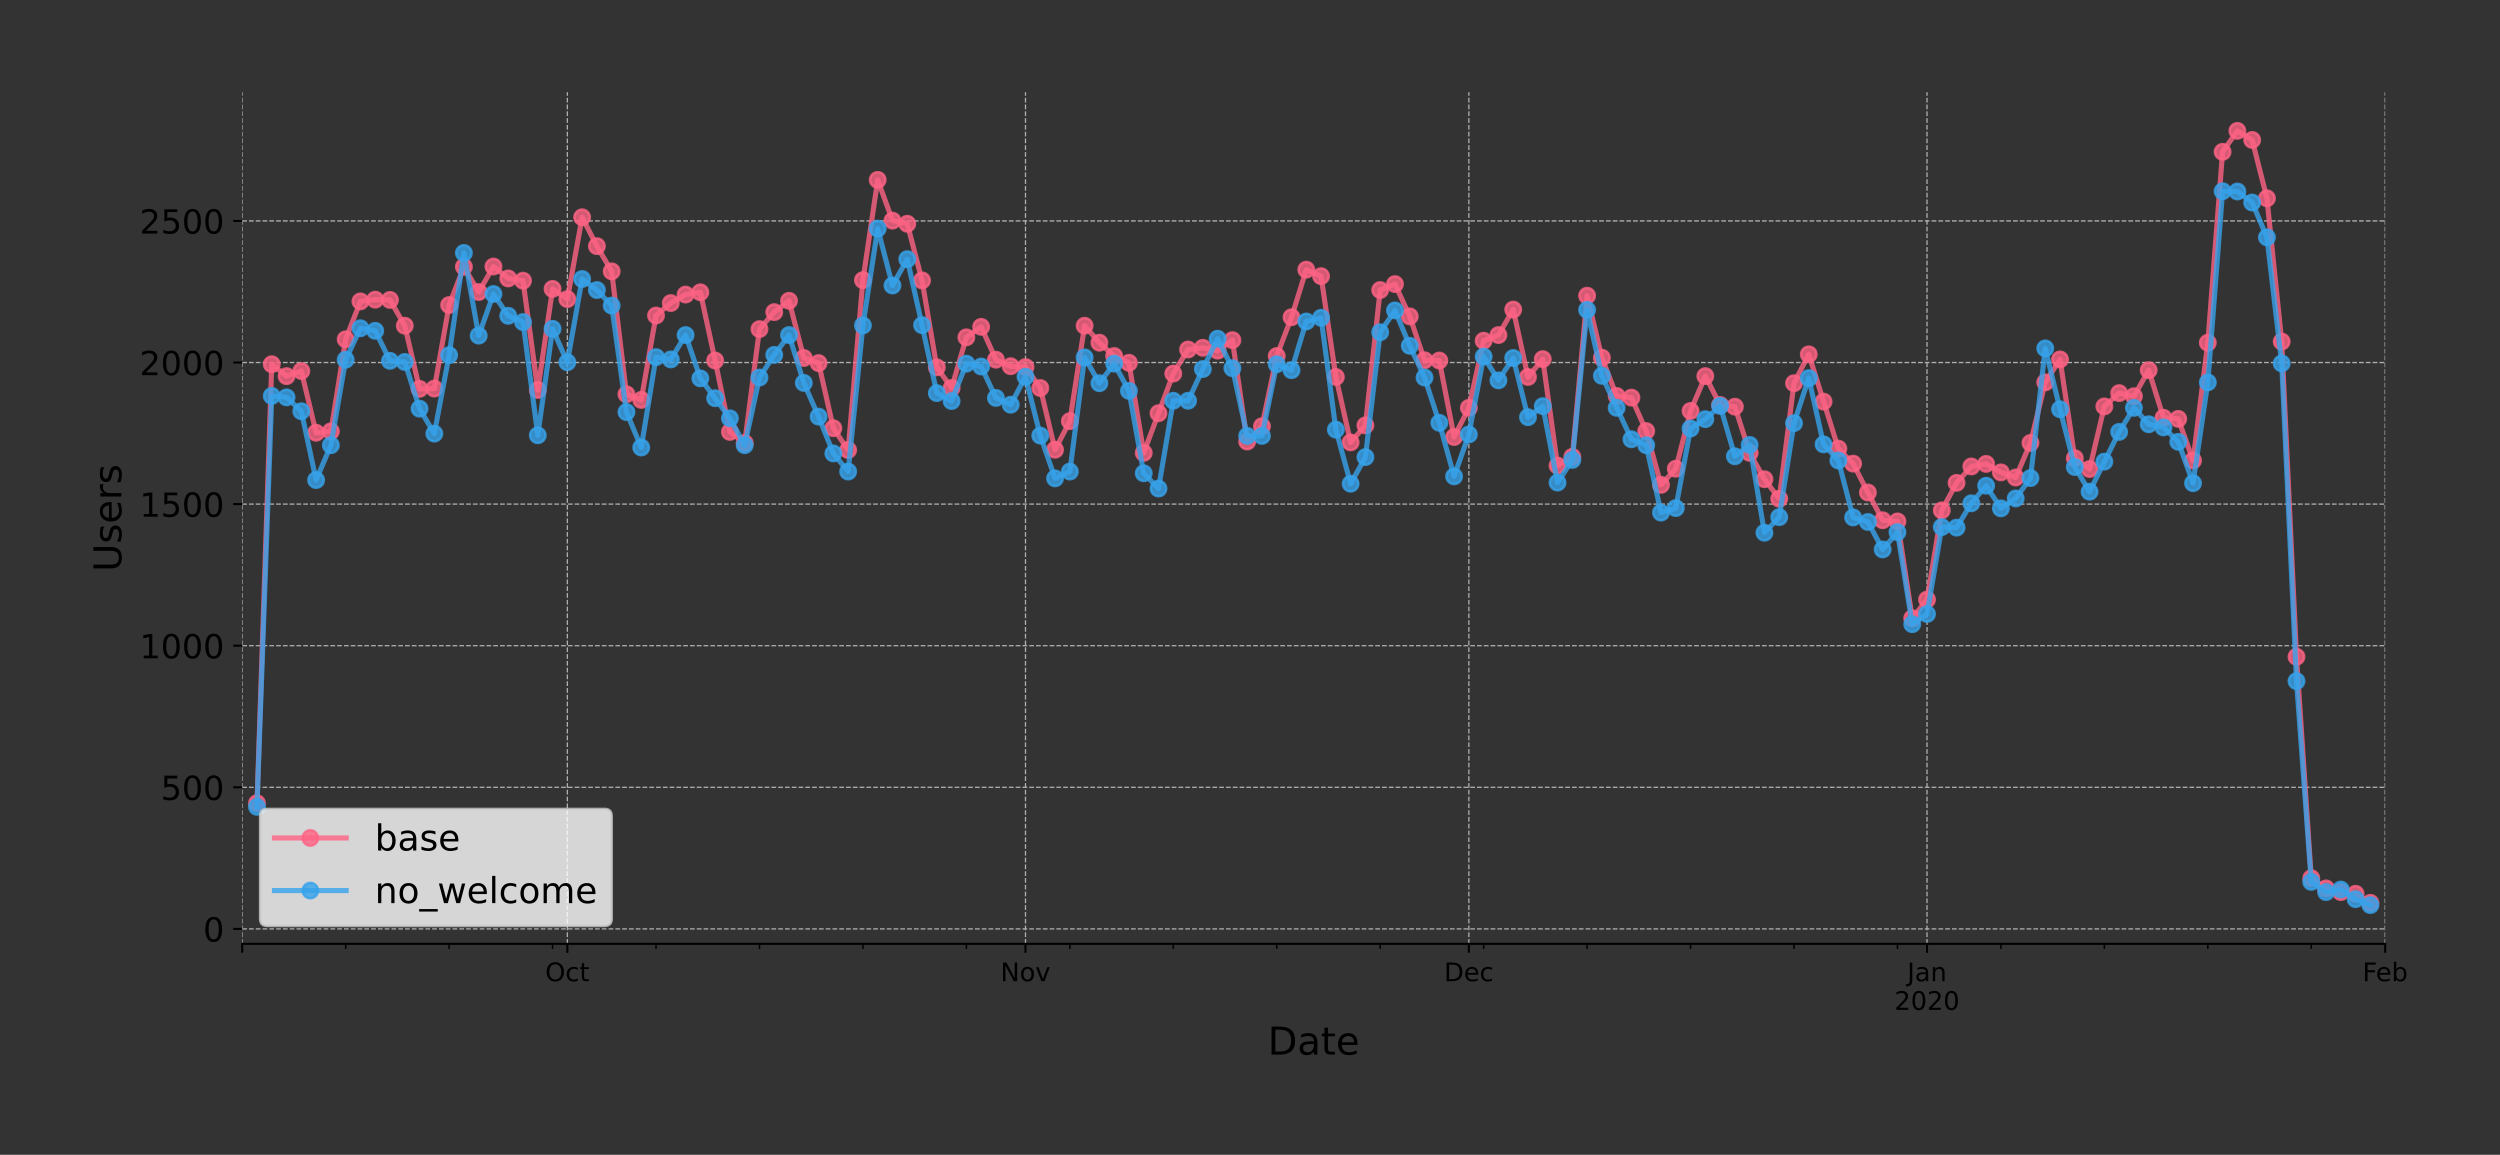 <?xml version="1.0" encoding="utf-8" standalone="no"?>
<!DOCTYPE svg PUBLIC "-//W3C//DTD SVG 1.1//EN"
  "http://www.w3.org/Graphics/SVG/1.1/DTD/svg11.dtd">
<!-- Created with matplotlib (https://matplotlib.org/) -->
<svg height="451.033pt" version="1.1" viewBox="0 0 976.454 451.033" width="976.454pt" xmlns="http://www.w3.org/2000/svg" xmlns:xlink="http://www.w3.org/1999/xlink">
 <rect x="0" y="0" width="976.454" height="451.033" fill="#333333" stroke="none"/>
 <defs>
  <style type="text/css">
*{stroke-linecap:butt;stroke-linejoin:round;}
  </style>
 </defs>
 <g id="figure_1">
  <g id="patch_1">
   <path d="M 0 451.033 
L 976.454 451.033 
L 976.454 0 
L 0 0 
z
" style="fill:none;"/>
  </g>
  <g id="axes_1">
   <g id="patch_2">
    <path d="M 94.602 368.64 
L 931.602 368.64 
L 931.602 36 
L 94.602 36 
z
" style="fill:none;"/>
   </g>
   <g id="matplotlib.axis_1">
    <g id="xtick_1">
     <g id="line2d_1">
      <path clip-path="url(#p1285046a31)" d="M 94.602 368.64 
L 94.602 36 
" style="fill:none;stroke:#b0b0b0;stroke-dasharray:1.85,0.8;stroke-dashoffset:0;stroke-width:0.5;"/>
     </g>
     <g id="line2d_2">
      <defs>
       <path d="M 0 0 
L 0 3.5 
" id="m2c4fad4225" style="stroke:#000000;stroke-width:0.8;"/>
      </defs>
      <g>
       <use style="stroke:#000000;stroke-width:0.8;" x="94.602" xlink:href="#m2c4fad4225" y="368.64"/>
      </g>
     </g>
    </g>
    <g id="xtick_2">
     <g id="line2d_3">
      <path clip-path="url(#p1285046a31)" d="M 221.595 368.64 
L 221.595 36 
" style="fill:none;stroke:#b0b0b0;stroke-dasharray:1.85,0.8;stroke-dashoffset:0;stroke-width:0.5;"/>
     </g>
     <g id="line2d_4">
      <g>
       <use style="stroke:#000000;stroke-width:0.8;" x="221.595" xlink:href="#m2c4fad4225" y="368.64"/>
      </g>
     </g>
     <g id="text_1">
      <!-- Oct -->
      <defs>
       <path d="M 39.406 66.219 
Q 28.656 66.219 22.328 58.203 
Q 16.016 50.203 16.016 36.375 
Q 16.016 22.609 22.328 14.594 
Q 28.656 6.594 39.406 6.594 
Q 50.141 6.594 56.422 14.594 
Q 62.703 22.609 62.703 36.375 
Q 62.703 50.203 56.422 58.203 
Q 50.141 66.219 39.406 66.219 
z
M 39.406 74.219 
Q 54.734 74.219 63.906 63.938 
Q 73.094 53.656 73.094 36.375 
Q 73.094 19.141 63.906 8.859 
Q 54.734 -1.422 39.406 -1.422 
Q 24.031 -1.422 14.812 8.828 
Q 5.609 19.094 5.609 36.375 
Q 5.609 53.656 14.812 63.938 
Q 24.031 74.219 39.406 74.219 
z
" id="DejaVuSans-79"/>
       <path d="M 48.781 52.594 
L 48.781 44.188 
Q 44.969 46.297 41.141 47.344 
Q 37.312 48.391 33.406 48.391 
Q 24.656 48.391 19.812 42.844 
Q 14.984 37.312 14.984 27.297 
Q 14.984 17.281 19.812 11.734 
Q 24.656 6.203 33.406 6.203 
Q 37.312 6.203 41.141 7.25 
Q 44.969 8.297 48.781 10.406 
L 48.781 2.094 
Q 45.016 0.344 40.984 -0.531 
Q 36.969 -1.422 32.422 -1.422 
Q 20.062 -1.422 12.781 6.344 
Q 5.516 14.109 5.516 27.297 
Q 5.516 40.672 12.859 48.328 
Q 20.219 56 33.016 56 
Q 37.156 56 41.109 55.141 
Q 45.062 54.297 48.781 52.594 
z
" id="DejaVuSans-99"/>
       <path d="M 18.312 70.219 
L 18.312 54.688 
L 36.812 54.688 
L 36.812 47.703 
L 18.312 47.703 
L 18.312 18.016 
Q 18.312 11.328 20.141 9.422 
Q 21.969 7.516 27.594 7.516 
L 36.812 7.516 
L 36.812 0 
L 27.594 0 
Q 17.188 0 13.234 3.875 
Q 9.281 7.766 9.281 18.016 
L 9.281 47.703 
L 2.688 47.703 
L 2.688 54.688 
L 9.281 54.688 
L 9.281 70.219 
z
" id="DejaVuSans-116"/>
      </defs>
      <g transform="translate(212.95 383.238)scale(0.1 -0.1)">
       <use xlink:href="#DejaVuSans-79"/>
       <use x="78.711" xlink:href="#DejaVuSans-99"/>
       <use x="133.691" xlink:href="#DejaVuSans-116"/>
      </g>
     </g>
    </g>
    <g id="xtick_3">
     <g id="line2d_5">
      <path clip-path="url(#p1285046a31)" d="M 400.54 368.64 
L 400.54 36 
" style="fill:none;stroke:#b0b0b0;stroke-dasharray:1.85,0.8;stroke-dashoffset:0;stroke-width:0.5;"/>
     </g>
     <g id="line2d_6">
      <g>
       <use style="stroke:#000000;stroke-width:0.8;" x="400.54" xlink:href="#m2c4fad4225" y="368.64"/>
      </g>
     </g>
     <g id="text_2">
      <!-- Nov -->
      <defs>
       <path d="M 9.812 72.906 
L 23.094 72.906 
L 55.422 11.922 
L 55.422 72.906 
L 64.984 72.906 
L 64.984 0 
L 51.703 0 
L 19.391 60.984 
L 19.391 0 
L 9.812 0 
z
" id="DejaVuSans-78"/>
       <path d="M 30.609 48.391 
Q 23.391 48.391 19.188 42.75 
Q 14.984 37.109 14.984 27.297 
Q 14.984 17.484 19.156 11.844 
Q 23.344 6.203 30.609 6.203 
Q 37.797 6.203 41.984 11.859 
Q 46.188 17.531 46.188 27.297 
Q 46.188 37.016 41.984 42.703 
Q 37.797 48.391 30.609 48.391 
z
M 30.609 56 
Q 42.328 56 49.016 48.375 
Q 55.719 40.766 55.719 27.297 
Q 55.719 13.875 49.016 6.219 
Q 42.328 -1.422 30.609 -1.422 
Q 18.844 -1.422 12.172 6.219 
Q 5.516 13.875 5.516 27.297 
Q 5.516 40.766 12.172 48.375 
Q 18.844 56 30.609 56 
z
" id="DejaVuSans-111"/>
       <path d="M 2.984 54.688 
L 12.5 54.688 
L 29.594 8.797 
L 46.688 54.688 
L 56.203 54.688 
L 35.688 0 
L 23.484 0 
z
" id="DejaVuSans-118"/>
      </defs>
      <g transform="translate(390.781 383.238)scale(0.1 -0.1)">
       <use xlink:href="#DejaVuSans-78"/>
       <use x="74.805" xlink:href="#DejaVuSans-111"/>
       <use x="135.986" xlink:href="#DejaVuSans-118"/>
      </g>
     </g>
    </g>
    <g id="xtick_4">
     <g id="line2d_7">
      <path clip-path="url(#p1285046a31)" d="M 573.713 368.64 
L 573.713 36 
" style="fill:none;stroke:#b0b0b0;stroke-dasharray:1.85,0.8;stroke-dashoffset:0;stroke-width:0.5;"/>
     </g>
     <g id="line2d_8">
      <g>
       <use style="stroke:#000000;stroke-width:0.8;" x="573.713" xlink:href="#m2c4fad4225" y="368.64"/>
      </g>
     </g>
     <g id="text_3">
      <!-- Dec -->
      <defs>
       <path d="M 19.672 64.797 
L 19.672 8.109 
L 31.594 8.109 
Q 46.688 8.109 53.688 14.938 
Q 60.688 21.781 60.688 36.531 
Q 60.688 51.172 53.688 57.984 
Q 46.688 64.797 31.594 64.797 
z
M 9.812 72.906 
L 30.078 72.906 
Q 51.266 72.906 61.172 64.094 
Q 71.094 55.281 71.094 36.531 
Q 71.094 17.672 61.125 8.828 
Q 51.172 0 30.078 0 
L 9.812 0 
z
" id="DejaVuSans-68"/>
       <path d="M 56.203 29.594 
L 56.203 25.203 
L 14.891 25.203 
Q 15.484 15.922 20.484 11.062 
Q 25.484 6.203 34.422 6.203 
Q 39.594 6.203 44.453 7.469 
Q 49.312 8.734 54.109 11.281 
L 54.109 2.781 
Q 49.266 0.734 44.188 -0.344 
Q 39.109 -1.422 33.891 -1.422 
Q 20.797 -1.422 13.156 6.188 
Q 5.516 13.812 5.516 26.812 
Q 5.516 40.234 12.766 48.109 
Q 20.016 56 32.328 56 
Q 43.359 56 49.781 48.891 
Q 56.203 41.797 56.203 29.594 
z
M 47.219 32.234 
Q 47.125 39.594 43.094 43.984 
Q 39.062 48.391 32.422 48.391 
Q 24.906 48.391 20.391 44.141 
Q 15.875 39.891 15.188 32.172 
z
" id="DejaVuSans-101"/>
      </defs>
      <g transform="translate(564.037 383.238)scale(0.1 -0.1)">
       <use xlink:href="#DejaVuSans-68"/>
       <use x="77.002" xlink:href="#DejaVuSans-101"/>
       <use x="138.525" xlink:href="#DejaVuSans-99"/>
      </g>
     </g>
    </g>
    <g id="xtick_5">
     <g id="line2d_9">
      <path clip-path="url(#p1285046a31)" d="M 752.657 368.64 
L 752.657 36 
" style="fill:none;stroke:#b0b0b0;stroke-dasharray:1.85,0.8;stroke-dashoffset:0;stroke-width:0.5;"/>
     </g>
     <g id="line2d_10">
      <g>
       <use style="stroke:#000000;stroke-width:0.8;" x="752.657" xlink:href="#m2c4fad4225" y="368.64"/>
      </g>
     </g>
     <g id="text_4">
      <!-- Jan -->
      <defs>
       <path d="M 9.812 72.906 
L 19.672 72.906 
L 19.672 5.078 
Q 19.672 -8.109 14.672 -14.062 
Q 9.672 -20.016 -1.422 -20.016 
L -5.172 -20.016 
L -5.172 -11.719 
L -2.094 -11.719 
Q 4.438 -11.719 7.125 -8.047 
Q 9.812 -4.391 9.812 5.078 
z
" id="DejaVuSans-74"/>
       <path d="M 34.281 27.484 
Q 23.391 27.484 19.188 25 
Q 14.984 22.516 14.984 16.5 
Q 14.984 11.719 18.141 8.906 
Q 21.297 6.109 26.703 6.109 
Q 34.188 6.109 38.703 11.406 
Q 43.219 16.703 43.219 25.484 
L 43.219 27.484 
z
M 52.203 31.203 
L 52.203 0 
L 43.219 0 
L 43.219 8.297 
Q 40.141 3.328 35.547 0.953 
Q 30.953 -1.422 24.312 -1.422 
Q 15.922 -1.422 10.953 3.297 
Q 6 8.016 6 15.922 
Q 6 25.141 12.172 29.828 
Q 18.359 34.516 30.609 34.516 
L 43.219 34.516 
L 43.219 35.406 
Q 43.219 41.609 39.141 45 
Q 35.062 48.391 27.688 48.391 
Q 23 48.391 18.547 47.266 
Q 14.109 46.141 10.016 43.891 
L 10.016 52.203 
Q 14.938 54.109 19.578 55.047 
Q 24.219 56 28.609 56 
Q 40.484 56 46.344 49.844 
Q 52.203 43.703 52.203 31.203 
z
" id="DejaVuSans-97"/>
       <path d="M 54.891 33.016 
L 54.891 0 
L 45.906 0 
L 45.906 32.719 
Q 45.906 40.484 42.875 44.328 
Q 39.844 48.188 33.797 48.188 
Q 26.516 48.188 22.312 43.547 
Q 18.109 38.922 18.109 30.906 
L 18.109 0 
L 9.078 0 
L 9.078 54.688 
L 18.109 54.688 
L 18.109 46.188 
Q 21.344 51.125 25.703 53.562 
Q 30.078 56 35.797 56 
Q 45.219 56 50.047 50.172 
Q 54.891 44.344 54.891 33.016 
z
" id="DejaVuSans-110"/>
      </defs>
      <g transform="translate(744.95 383.238)scale(0.1 -0.1)">
       <use xlink:href="#DejaVuSans-74"/>
       <use x="29.492" xlink:href="#DejaVuSans-97"/>
       <use x="90.771" xlink:href="#DejaVuSans-110"/>
      </g>
      <!-- 2020 -->
      <defs>
       <path d="M 19.188 8.297 
L 53.609 8.297 
L 53.609 0 
L 7.328 0 
L 7.328 8.297 
Q 12.938 14.109 22.625 23.891 
Q 32.328 33.688 34.812 36.531 
Q 39.547 41.844 41.422 45.531 
Q 43.312 49.219 43.312 52.781 
Q 43.312 58.594 39.234 62.25 
Q 35.156 65.922 28.609 65.922 
Q 23.969 65.922 18.812 64.312 
Q 13.672 62.703 7.812 59.422 
L 7.812 69.391 
Q 13.766 71.781 18.938 73 
Q 24.125 74.219 28.422 74.219 
Q 39.75 74.219 46.484 68.547 
Q 53.219 62.891 53.219 53.422 
Q 53.219 48.922 51.531 44.891 
Q 49.859 40.875 45.406 35.406 
Q 44.188 33.984 37.641 27.219 
Q 31.109 20.453 19.188 8.297 
z
" id="DejaVuSans-50"/>
       <path d="M 31.781 66.406 
Q 24.172 66.406 20.328 58.906 
Q 16.5 51.422 16.5 36.375 
Q 16.5 21.391 20.328 13.891 
Q 24.172 6.391 31.781 6.391 
Q 39.453 6.391 43.281 13.891 
Q 47.125 21.391 47.125 36.375 
Q 47.125 51.422 43.281 58.906 
Q 39.453 66.406 31.781 66.406 
z
M 31.781 74.219 
Q 44.047 74.219 50.516 64.516 
Q 56.984 54.828 56.984 36.375 
Q 56.984 17.969 50.516 8.266 
Q 44.047 -1.422 31.781 -1.422 
Q 19.531 -1.422 13.062 8.266 
Q 6.594 17.969 6.594 36.375 
Q 6.594 54.828 13.062 64.516 
Q 19.531 74.219 31.781 74.219 
z
" id="DejaVuSans-48"/>
      </defs>
      <g transform="translate(739.932 394.436)scale(0.1 -0.1)">
       <use xlink:href="#DejaVuSans-50"/>
       <use x="63.623" xlink:href="#DejaVuSans-48"/>
       <use x="127.246" xlink:href="#DejaVuSans-50"/>
       <use x="190.869" xlink:href="#DejaVuSans-48"/>
      </g>
     </g>
    </g>
    <g id="xtick_6">
     <g id="line2d_11">
      <path clip-path="url(#p1285046a31)" d="M 931.602 368.64 
L 931.602 36 
" style="fill:none;stroke:#b0b0b0;stroke-dasharray:1.85,0.8;stroke-dashoffset:0;stroke-width:0.5;"/>
     </g>
     <g id="line2d_12">
      <g>
       <use style="stroke:#000000;stroke-width:0.8;" x="931.602" xlink:href="#m2c4fad4225" y="368.64"/>
      </g>
     </g>
     <g id="text_5">
      <!-- Feb -->
      <defs>
       <path d="M 9.812 72.906 
L 51.703 72.906 
L 51.703 64.594 
L 19.672 64.594 
L 19.672 43.109 
L 48.578 43.109 
L 48.578 34.812 
L 19.672 34.812 
L 19.672 0 
L 9.812 0 
z
" id="DejaVuSans-70"/>
       <path d="M 48.688 27.297 
Q 48.688 37.203 44.609 42.844 
Q 40.531 48.484 33.406 48.484 
Q 26.266 48.484 22.188 42.844 
Q 18.109 37.203 18.109 27.297 
Q 18.109 17.391 22.188 11.75 
Q 26.266 6.109 33.406 6.109 
Q 40.531 6.109 44.609 11.75 
Q 48.688 17.391 48.688 27.297 
z
M 18.109 46.391 
Q 20.953 51.266 25.266 53.625 
Q 29.594 56 35.594 56 
Q 45.562 56 51.781 48.094 
Q 58.016 40.188 58.016 27.297 
Q 58.016 14.406 51.781 6.484 
Q 45.562 -1.422 35.594 -1.422 
Q 29.594 -1.422 25.266 0.953 
Q 20.953 3.328 18.109 8.203 
L 18.109 0 
L 9.078 0 
L 9.078 75.984 
L 18.109 75.984 
z
" id="DejaVuSans-98"/>
      </defs>
      <g transform="translate(922.751 383.238)scale(0.1 -0.1)">
       <use xlink:href="#DejaVuSans-70"/>
       <use x="52.02" xlink:href="#DejaVuSans-101"/>
       <use x="113.543" xlink:href="#DejaVuSans-98"/>
      </g>
     </g>
    </g>
    <g id="xtick_7">
     <g id="line2d_13">
      <defs>
       <path d="M 0 0 
L 0 2 
" id="m94cd528d53" style="stroke:#000000;stroke-width:0.6;"/>
      </defs>
      <g>
       <use style="stroke:#000000;stroke-width:0.6;" x="135.009" xlink:href="#m94cd528d53" y="368.64"/>
      </g>
     </g>
    </g>
    <g id="xtick_8">
     <g id="line2d_14">
      <g>
       <use style="stroke:#000000;stroke-width:0.6;" x="175.416" xlink:href="#m94cd528d53" y="368.64"/>
      </g>
     </g>
    </g>
    <g id="xtick_9">
     <g id="line2d_15">
      <g>
       <use style="stroke:#000000;stroke-width:0.6;" x="215.823" xlink:href="#m94cd528d53" y="368.64"/>
      </g>
     </g>
    </g>
    <g id="xtick_10">
     <g id="line2d_16">
      <g>
       <use style="stroke:#000000;stroke-width:0.6;" x="256.23" xlink:href="#m94cd528d53" y="368.64"/>
      </g>
     </g>
    </g>
    <g id="xtick_11">
     <g id="line2d_17">
      <g>
       <use style="stroke:#000000;stroke-width:0.6;" x="296.637" xlink:href="#m94cd528d53" y="368.64"/>
      </g>
     </g>
    </g>
    <g id="xtick_12">
     <g id="line2d_18">
      <g>
       <use style="stroke:#000000;stroke-width:0.6;" x="337.044" xlink:href="#m94cd528d53" y="368.64"/>
      </g>
     </g>
    </g>
    <g id="xtick_13">
     <g id="line2d_19">
      <g>
       <use style="stroke:#000000;stroke-width:0.6;" x="377.45" xlink:href="#m94cd528d53" y="368.64"/>
      </g>
     </g>
    </g>
    <g id="xtick_14">
     <g id="line2d_20">
      <g>
       <use style="stroke:#000000;stroke-width:0.6;" x="417.857" xlink:href="#m94cd528d53" y="368.64"/>
      </g>
     </g>
    </g>
    <g id="xtick_15">
     <g id="line2d_21">
      <g>
       <use style="stroke:#000000;stroke-width:0.6;" x="458.264" xlink:href="#m94cd528d53" y="368.64"/>
      </g>
     </g>
    </g>
    <g id="xtick_16">
     <g id="line2d_22">
      <g>
       <use style="stroke:#000000;stroke-width:0.6;" x="498.671" xlink:href="#m94cd528d53" y="368.64"/>
      </g>
     </g>
    </g>
    <g id="xtick_17">
     <g id="line2d_23">
      <g>
       <use style="stroke:#000000;stroke-width:0.6;" x="539.078" xlink:href="#m94cd528d53" y="368.64"/>
      </g>
     </g>
    </g>
    <g id="xtick_18">
     <g id="line2d_24">
      <g>
       <use style="stroke:#000000;stroke-width:0.6;" x="579.485" xlink:href="#m94cd528d53" y="368.64"/>
      </g>
     </g>
    </g>
    <g id="xtick_19">
     <g id="line2d_25">
      <g>
       <use style="stroke:#000000;stroke-width:0.6;" x="619.892" xlink:href="#m94cd528d53" y="368.64"/>
      </g>
     </g>
    </g>
    <g id="xtick_20">
     <g id="line2d_26">
      <g>
       <use style="stroke:#000000;stroke-width:0.6;" x="660.299" xlink:href="#m94cd528d53" y="368.64"/>
      </g>
     </g>
    </g>
    <g id="xtick_21">
     <g id="line2d_27">
      <g>
       <use style="stroke:#000000;stroke-width:0.6;" x="700.706" xlink:href="#m94cd528d53" y="368.64"/>
      </g>
     </g>
    </g>
    <g id="xtick_22">
     <g id="line2d_28">
      <g>
       <use style="stroke:#000000;stroke-width:0.6;" x="741.113" xlink:href="#m94cd528d53" y="368.64"/>
      </g>
     </g>
    </g>
    <g id="xtick_23">
     <g id="line2d_29">
      <g>
       <use style="stroke:#000000;stroke-width:0.6;" x="781.519" xlink:href="#m94cd528d53" y="368.64"/>
      </g>
     </g>
    </g>
    <g id="xtick_24">
     <g id="line2d_30">
      <g>
       <use style="stroke:#000000;stroke-width:0.6;" x="821.926" xlink:href="#m94cd528d53" y="368.64"/>
      </g>
     </g>
    </g>
    <g id="xtick_25">
     <g id="line2d_31">
      <g>
       <use style="stroke:#000000;stroke-width:0.6;" x="862.333" xlink:href="#m94cd528d53" y="368.64"/>
      </g>
     </g>
    </g>
    <g id="xtick_26">
     <g id="line2d_32">
      <g>
       <use style="stroke:#000000;stroke-width:0.6;" x="902.74" xlink:href="#m94cd528d53" y="368.64"/>
      </g>
     </g>
    </g>
    <g id="text_6">
     <!-- Date -->
     <g transform="translate(495.176 411.914)scale(0.15 -0.15)">
      <use xlink:href="#DejaVuSans-68"/>
      <use x="77.002" xlink:href="#DejaVuSans-97"/>
      <use x="138.281" xlink:href="#DejaVuSans-116"/>
      <use x="177.49" xlink:href="#DejaVuSans-101"/>
     </g>
    </g>
   </g>
   <g id="matplotlib.axis_2">
    <g id="ytick_1">
     <g id="line2d_33">
      <path clip-path="url(#p1285046a31)" d="M 94.602 362.811 
L 931.602 362.811 
" style="fill:none;stroke:#b0b0b0;stroke-dasharray:1.85,0.8;stroke-dashoffset:0;stroke-width:0.5;"/>
     </g>
     <g id="line2d_34">
      <defs>
       <path d="M 0 0 
L -3.5 0 
" id="mcc88ca9270" style="stroke:#000000;stroke-width:0.8;"/>
      </defs>
      <g>
       <use style="stroke:#000000;stroke-width:0.8;" x="94.602" xlink:href="#mcc88ca9270" y="362.811"/>
      </g>
     </g>
     <g id="text_7">
      <!-- 0 -->
      <g transform="translate(79.331 367.75)scale(0.13 -0.13)">
       <use xlink:href="#DejaVuSans-48"/>
      </g>
     </g>
    </g>
    <g id="ytick_2">
     <g id="line2d_35">
      <path clip-path="url(#p1285046a31)" d="M 94.602 307.507 
L 931.602 307.507 
" style="fill:none;stroke:#b0b0b0;stroke-dasharray:1.85,0.8;stroke-dashoffset:0;stroke-width:0.5;"/>
     </g>
     <g id="line2d_36">
      <g>
       <use style="stroke:#000000;stroke-width:0.8;" x="94.602" xlink:href="#mcc88ca9270" y="307.507"/>
      </g>
     </g>
     <g id="text_8">
      <!-- 500 -->
      <defs>
       <path d="M 10.797 72.906 
L 49.516 72.906 
L 49.516 64.594 
L 19.828 64.594 
L 19.828 46.734 
Q 21.969 47.469 24.109 47.828 
Q 26.266 48.188 28.422 48.188 
Q 40.625 48.188 47.75 41.5 
Q 54.891 34.812 54.891 23.391 
Q 54.891 11.625 47.562 5.094 
Q 40.234 -1.422 26.906 -1.422 
Q 22.312 -1.422 17.547 -0.641 
Q 12.797 0.141 7.719 1.703 
L 7.719 11.625 
Q 12.109 9.234 16.797 8.062 
Q 21.484 6.891 26.703 6.891 
Q 35.156 6.891 40.078 11.328 
Q 45.016 15.766 45.016 23.391 
Q 45.016 31 40.078 35.438 
Q 35.156 39.891 26.703 39.891 
Q 22.75 39.891 18.812 39.016 
Q 14.891 38.141 10.797 36.281 
z
" id="DejaVuSans-53"/>
      </defs>
      <g transform="translate(62.788 312.446)scale(0.13 -0.13)">
       <use xlink:href="#DejaVuSans-53"/>
       <use x="63.623" xlink:href="#DejaVuSans-48"/>
       <use x="127.246" xlink:href="#DejaVuSans-48"/>
      </g>
     </g>
    </g>
    <g id="ytick_3">
     <g id="line2d_37">
      <path clip-path="url(#p1285046a31)" d="M 94.602 252.204 
L 931.602 252.204 
" style="fill:none;stroke:#b0b0b0;stroke-dasharray:1.85,0.8;stroke-dashoffset:0;stroke-width:0.5;"/>
     </g>
     <g id="line2d_38">
      <g>
       <use style="stroke:#000000;stroke-width:0.8;" x="94.602" xlink:href="#mcc88ca9270" y="252.204"/>
      </g>
     </g>
     <g id="text_9">
      <!-- 1000 -->
      <defs>
       <path d="M 12.406 8.297 
L 28.516 8.297 
L 28.516 63.922 
L 10.984 60.406 
L 10.984 69.391 
L 28.422 72.906 
L 38.281 72.906 
L 38.281 8.297 
L 54.391 8.297 
L 54.391 0 
L 12.406 0 
z
" id="DejaVuSans-49"/>
      </defs>
      <g transform="translate(54.517 257.143)scale(0.13 -0.13)">
       <use xlink:href="#DejaVuSans-49"/>
       <use x="63.623" xlink:href="#DejaVuSans-48"/>
       <use x="127.246" xlink:href="#DejaVuSans-48"/>
       <use x="190.869" xlink:href="#DejaVuSans-48"/>
      </g>
     </g>
    </g>
    <g id="ytick_4">
     <g id="line2d_39">
      <path clip-path="url(#p1285046a31)" d="M 94.602 196.9 
L 931.602 196.9 
" style="fill:none;stroke:#b0b0b0;stroke-dasharray:1.85,0.8;stroke-dashoffset:0;stroke-width:0.5;"/>
     </g>
     <g id="line2d_40">
      <g>
       <use style="stroke:#000000;stroke-width:0.8;" x="94.602" xlink:href="#mcc88ca9270" y="196.9"/>
      </g>
     </g>
     <g id="text_10">
      <!-- 1500 -->
      <g transform="translate(54.517 201.839)scale(0.13 -0.13)">
       <use xlink:href="#DejaVuSans-49"/>
       <use x="63.623" xlink:href="#DejaVuSans-53"/>
       <use x="127.246" xlink:href="#DejaVuSans-48"/>
       <use x="190.869" xlink:href="#DejaVuSans-48"/>
      </g>
     </g>
    </g>
    <g id="ytick_5">
     <g id="line2d_41">
      <path clip-path="url(#p1285046a31)" d="M 94.602 141.597 
L 931.602 141.597 
" style="fill:none;stroke:#b0b0b0;stroke-dasharray:1.85,0.8;stroke-dashoffset:0;stroke-width:0.5;"/>
     </g>
     <g id="line2d_42">
      <g>
       <use style="stroke:#000000;stroke-width:0.8;" x="94.602" xlink:href="#mcc88ca9270" y="141.597"/>
      </g>
     </g>
     <g id="text_11">
      <!-- 2000 -->
      <g transform="translate(54.517 146.536)scale(0.13 -0.13)">
       <use xlink:href="#DejaVuSans-50"/>
       <use x="63.623" xlink:href="#DejaVuSans-48"/>
       <use x="127.246" xlink:href="#DejaVuSans-48"/>
       <use x="190.869" xlink:href="#DejaVuSans-48"/>
      </g>
     </g>
    </g>
    <g id="ytick_6">
     <g id="line2d_43">
      <path clip-path="url(#p1285046a31)" d="M 94.602 86.293 
L 931.602 86.293 
" style="fill:none;stroke:#b0b0b0;stroke-dasharray:1.85,0.8;stroke-dashoffset:0;stroke-width:0.5;"/>
     </g>
     <g id="line2d_44">
      <g>
       <use style="stroke:#000000;stroke-width:0.8;" x="94.602" xlink:href="#mcc88ca9270" y="86.293"/>
      </g>
     </g>
     <g id="text_12">
      <!-- 2500 -->
      <g transform="translate(54.517 91.232)scale(0.13 -0.13)">
       <use xlink:href="#DejaVuSans-50"/>
       <use x="63.623" xlink:href="#DejaVuSans-53"/>
       <use x="127.246" xlink:href="#DejaVuSans-48"/>
       <use x="190.869" xlink:href="#DejaVuSans-48"/>
      </g>
     </g>
    </g>
    <g id="text_13">
     <!-- Users -->
     <defs>
      <path d="M 8.688 72.906 
L 18.609 72.906 
L 18.609 28.609 
Q 18.609 16.891 22.844 11.734 
Q 27.094 6.594 36.625 6.594 
Q 46.094 6.594 50.344 11.734 
Q 54.594 16.891 54.594 28.609 
L 54.594 72.906 
L 64.5 72.906 
L 64.5 27.391 
Q 64.5 13.141 57.438 5.859 
Q 50.391 -1.422 36.625 -1.422 
Q 22.797 -1.422 15.734 5.859 
Q 8.688 13.141 8.688 27.391 
z
" id="DejaVuSans-85"/>
      <path d="M 44.281 53.078 
L 44.281 44.578 
Q 40.484 46.531 36.375 47.5 
Q 32.281 48.484 27.875 48.484 
Q 21.188 48.484 17.844 46.438 
Q 14.5 44.391 14.5 40.281 
Q 14.5 37.156 16.891 35.375 
Q 19.281 33.594 26.516 31.984 
L 29.594 31.297 
Q 39.156 29.25 43.188 25.516 
Q 47.219 21.781 47.219 15.094 
Q 47.219 7.469 41.188 3.016 
Q 35.156 -1.422 24.609 -1.422 
Q 20.219 -1.422 15.453 -0.562 
Q 10.688 0.297 5.422 2 
L 5.422 11.281 
Q 10.406 8.688 15.234 7.391 
Q 20.062 6.109 24.812 6.109 
Q 31.156 6.109 34.562 8.281 
Q 37.984 10.453 37.984 14.406 
Q 37.984 18.062 35.516 20.016 
Q 33.062 21.969 24.703 23.781 
L 21.578 24.516 
Q 13.234 26.266 9.516 29.906 
Q 5.812 33.547 5.812 39.891 
Q 5.812 47.609 11.281 51.797 
Q 16.75 56 26.812 56 
Q 31.781 56 36.172 55.266 
Q 40.578 54.547 44.281 53.078 
z
" id="DejaVuSans-115"/>
      <path d="M 41.109 46.297 
Q 39.594 47.172 37.812 47.578 
Q 36.031 48 33.891 48 
Q 26.266 48 22.188 43.047 
Q 18.109 38.094 18.109 28.812 
L 18.109 0 
L 9.078 0 
L 9.078 54.688 
L 18.109 54.688 
L 18.109 46.188 
Q 20.953 51.172 25.484 53.578 
Q 30.031 56 36.531 56 
Q 37.453 56 38.578 55.875 
Q 39.703 55.766 41.062 55.516 
z
" id="DejaVuSans-114"/>
     </defs>
     <g transform="translate(47.398 223.321)rotate(-90)scale(0.15 -0.15)">
      <use xlink:href="#DejaVuSans-85"/>
      <use x="73.193" xlink:href="#DejaVuSans-115"/>
      <use x="125.293" xlink:href="#DejaVuSans-101"/>
      <use x="186.816" xlink:href="#DejaVuSans-114"/>
      <use x="227.93" xlink:href="#DejaVuSans-115"/>
     </g>
    </g>
   </g>
   <g id="line2d_45">
    <path clip-path="url(#p1285046a31)" d="M 100.375 313.701 
L 106.147 142.26 
L 111.919 146.906 
L 117.692 144.915 
L 123.464 169.027 
L 129.237 168.474 
L 135.009 132.527 
L 140.781 117.706 
L 146.554 117.042 
L 152.326 117.152 
L 158.099 127.218 
L 163.871 151.883 
L 169.644 151.773 
L 175.416 119.143 
L 181.188 104.211 
L 186.961 114.055 
L 192.733 104.101 
L 198.506 108.746 
L 204.278 109.631 
L 210.05 152.326 
L 215.823 112.839 
L 221.595 116.821 
L 227.368 84.855 
L 233.14 96.137 
L 238.913 105.981 
L 244.685 153.985 
L 250.457 156.197 
L 256.23 123.236 
L 262.002 118.369 
L 267.775 115.051 
L 273.547 114.166 
L 279.319 140.822 
L 285.092 168.695 
L 290.864 173.009 
L 296.637 128.545 
L 302.409 121.909 
L 308.181 117.484 
L 313.954 139.827 
L 319.726 141.818 
L 325.499 167.258 
L 331.271 175.774 
L 337.044 109.41 
L 342.816 70.255 
L 348.588 86.182 
L 354.361 87.399 
L 360.133 109.521 
L 365.906 143.477 
L 371.678 151.551 
L 377.45 131.753 
L 383.223 127.66 
L 388.995 140.491 
L 394.768 143.035 
L 400.54 143.366 
L 406.313 151.551 
L 412.085 175.664 
L 417.857 164.492 
L 423.63 127.218 
L 429.402 133.854 
L 435.175 139.053 
L 440.947 141.707 
L 446.719 176.88 
L 458.264 145.91 
L 464.037 136.509 
L 469.809 135.845 
L 475.581 136.951 
L 481.354 132.859 
L 487.126 172.456 
L 492.899 166.483 
L 498.671 139.053 
L 504.444 123.9 
L 510.216 105.318 
L 515.988 107.861 
L 521.761 147.238 
L 527.533 172.788 
L 533.306 166.151 
L 539.078 113.281 
L 544.85 110.958 
L 550.623 123.568 
L 556.395 140.712 
L 562.168 140.822 
L 567.94 170.686 
L 573.713 159.294 
L 579.485 133.08 
L 585.257 130.868 
L 591.03 120.913 
L 596.802 147.238 
L 602.575 140.269 
L 608.347 181.858 
L 614.119 178.429 
L 619.892 115.493 
L 625.664 139.716 
L 631.437 154.648 
L 637.209 155.312 
L 642.981 168.364 
L 648.754 189.379 
L 654.526 183.074 
L 660.299 160.51 
L 666.071 146.906 
L 671.844 158.188 
L 677.616 158.851 
L 683.388 176.88 
L 689.161 187.167 
L 694.933 194.799 
L 700.706 149.671 
L 706.478 138.389 
L 718.023 175.221 
L 723.795 181.083 
L 729.568 192.365 
L 735.34 203.205 
L 741.113 203.647 
L 746.885 241.475 
L 752.657 234.175 
L 758.43 199.334 
L 764.202 188.605 
L 769.975 182.189 
L 775.747 181.194 
L 781.519 184.512 
L 787.292 186.503 
L 793.064 173.009 
L 798.837 149.339 
L 804.609 140.38 
L 810.381 178.982 
L 816.154 183.185 
L 821.926 158.741 
L 827.699 153.542 
L 833.471 154.759 
L 839.244 144.583 
L 845.016 163.165 
L 850.788 163.607 
L 856.561 179.867 
L 862.333 133.854 
L 868.106 59.305 
L 873.878 51.12 
L 879.65 54.659 
L 885.423 77.445 
L 891.195 133.412 
L 896.968 256.518 
L 902.74 343.012 
L 908.513 346.994 
L 914.285 348.432 
L 920.057 349.096 
L 925.83 352.635 
L 925.83 352.635 
" style="fill:none;stroke:#ff6384;stroke-linecap:square;stroke-opacity:0.8;stroke-width:2;"/>
    <defs>
     <path d="M 0 3 
C 0.796 3 1.559 2.684 2.121 2.121 
C 2.684 1.559 3 0.796 3 0 
C 3 -0.796 2.684 -1.559 2.121 -2.121 
C 1.559 -2.684 0.796 -3 0 -3 
C -0.796 -3 -1.559 -2.684 -2.121 -2.121 
C -2.684 -1.559 -3 -0.796 -3 0 
C -3 0.796 -2.684 1.559 -2.121 2.121 
C -1.559 2.684 -0.796 3 0 3 
z
" id="m90eae42111" style="stroke:#ff6384;stroke-opacity:0.8;"/>
    </defs>
    <g clip-path="url(#p1285046a31)">
     <use style="fill:#ff6384;fill-opacity:0.8;stroke:#ff6384;stroke-opacity:0.8;" x="100.375" xlink:href="#m90eae42111" y="313.701"/>
     <use style="fill:#ff6384;fill-opacity:0.8;stroke:#ff6384;stroke-opacity:0.8;" x="106.147" xlink:href="#m90eae42111" y="142.26"/>
     <use style="fill:#ff6384;fill-opacity:0.8;stroke:#ff6384;stroke-opacity:0.8;" x="111.919" xlink:href="#m90eae42111" y="146.906"/>
     <use style="fill:#ff6384;fill-opacity:0.8;stroke:#ff6384;stroke-opacity:0.8;" x="117.692" xlink:href="#m90eae42111" y="144.915"/>
     <use style="fill:#ff6384;fill-opacity:0.8;stroke:#ff6384;stroke-opacity:0.8;" x="123.464" xlink:href="#m90eae42111" y="169.027"/>
     <use style="fill:#ff6384;fill-opacity:0.8;stroke:#ff6384;stroke-opacity:0.8;" x="129.237" xlink:href="#m90eae42111" y="168.474"/>
     <use style="fill:#ff6384;fill-opacity:0.8;stroke:#ff6384;stroke-opacity:0.8;" x="135.009" xlink:href="#m90eae42111" y="132.527"/>
     <use style="fill:#ff6384;fill-opacity:0.8;stroke:#ff6384;stroke-opacity:0.8;" x="140.781" xlink:href="#m90eae42111" y="117.706"/>
     <use style="fill:#ff6384;fill-opacity:0.8;stroke:#ff6384;stroke-opacity:0.8;" x="146.554" xlink:href="#m90eae42111" y="117.042"/>
     <use style="fill:#ff6384;fill-opacity:0.8;stroke:#ff6384;stroke-opacity:0.8;" x="152.326" xlink:href="#m90eae42111" y="117.152"/>
     <use style="fill:#ff6384;fill-opacity:0.8;stroke:#ff6384;stroke-opacity:0.8;" x="158.099" xlink:href="#m90eae42111" y="127.218"/>
     <use style="fill:#ff6384;fill-opacity:0.8;stroke:#ff6384;stroke-opacity:0.8;" x="163.871" xlink:href="#m90eae42111" y="151.883"/>
     <use style="fill:#ff6384;fill-opacity:0.8;stroke:#ff6384;stroke-opacity:0.8;" x="169.644" xlink:href="#m90eae42111" y="151.773"/>
     <use style="fill:#ff6384;fill-opacity:0.8;stroke:#ff6384;stroke-opacity:0.8;" x="175.416" xlink:href="#m90eae42111" y="119.143"/>
     <use style="fill:#ff6384;fill-opacity:0.8;stroke:#ff6384;stroke-opacity:0.8;" x="181.188" xlink:href="#m90eae42111" y="104.211"/>
     <use style="fill:#ff6384;fill-opacity:0.8;stroke:#ff6384;stroke-opacity:0.8;" x="186.961" xlink:href="#m90eae42111" y="114.055"/>
     <use style="fill:#ff6384;fill-opacity:0.8;stroke:#ff6384;stroke-opacity:0.8;" x="192.733" xlink:href="#m90eae42111" y="104.101"/>
     <use style="fill:#ff6384;fill-opacity:0.8;stroke:#ff6384;stroke-opacity:0.8;" x="198.506" xlink:href="#m90eae42111" y="108.746"/>
     <use style="fill:#ff6384;fill-opacity:0.8;stroke:#ff6384;stroke-opacity:0.8;" x="204.278" xlink:href="#m90eae42111" y="109.631"/>
     <use style="fill:#ff6384;fill-opacity:0.8;stroke:#ff6384;stroke-opacity:0.8;" x="210.05" xlink:href="#m90eae42111" y="152.326"/>
     <use style="fill:#ff6384;fill-opacity:0.8;stroke:#ff6384;stroke-opacity:0.8;" x="215.823" xlink:href="#m90eae42111" y="112.839"/>
     <use style="fill:#ff6384;fill-opacity:0.8;stroke:#ff6384;stroke-opacity:0.8;" x="221.595" xlink:href="#m90eae42111" y="116.821"/>
     <use style="fill:#ff6384;fill-opacity:0.8;stroke:#ff6384;stroke-opacity:0.8;" x="227.368" xlink:href="#m90eae42111" y="84.855"/>
     <use style="fill:#ff6384;fill-opacity:0.8;stroke:#ff6384;stroke-opacity:0.8;" x="233.14" xlink:href="#m90eae42111" y="96.137"/>
     <use style="fill:#ff6384;fill-opacity:0.8;stroke:#ff6384;stroke-opacity:0.8;" x="238.913" xlink:href="#m90eae42111" y="105.981"/>
     <use style="fill:#ff6384;fill-opacity:0.8;stroke:#ff6384;stroke-opacity:0.8;" x="244.685" xlink:href="#m90eae42111" y="153.985"/>
     <use style="fill:#ff6384;fill-opacity:0.8;stroke:#ff6384;stroke-opacity:0.8;" x="250.457" xlink:href="#m90eae42111" y="156.197"/>
     <use style="fill:#ff6384;fill-opacity:0.8;stroke:#ff6384;stroke-opacity:0.8;" x="256.23" xlink:href="#m90eae42111" y="123.236"/>
     <use style="fill:#ff6384;fill-opacity:0.8;stroke:#ff6384;stroke-opacity:0.8;" x="262.002" xlink:href="#m90eae42111" y="118.369"/>
     <use style="fill:#ff6384;fill-opacity:0.8;stroke:#ff6384;stroke-opacity:0.8;" x="267.775" xlink:href="#m90eae42111" y="115.051"/>
     <use style="fill:#ff6384;fill-opacity:0.8;stroke:#ff6384;stroke-opacity:0.8;" x="273.547" xlink:href="#m90eae42111" y="114.166"/>
     <use style="fill:#ff6384;fill-opacity:0.8;stroke:#ff6384;stroke-opacity:0.8;" x="279.319" xlink:href="#m90eae42111" y="140.822"/>
     <use style="fill:#ff6384;fill-opacity:0.8;stroke:#ff6384;stroke-opacity:0.8;" x="285.092" xlink:href="#m90eae42111" y="168.695"/>
     <use style="fill:#ff6384;fill-opacity:0.8;stroke:#ff6384;stroke-opacity:0.8;" x="290.864" xlink:href="#m90eae42111" y="173.009"/>
     <use style="fill:#ff6384;fill-opacity:0.8;stroke:#ff6384;stroke-opacity:0.8;" x="296.637" xlink:href="#m90eae42111" y="128.545"/>
     <use style="fill:#ff6384;fill-opacity:0.8;stroke:#ff6384;stroke-opacity:0.8;" x="302.409" xlink:href="#m90eae42111" y="121.909"/>
     <use style="fill:#ff6384;fill-opacity:0.8;stroke:#ff6384;stroke-opacity:0.8;" x="308.181" xlink:href="#m90eae42111" y="117.484"/>
     <use style="fill:#ff6384;fill-opacity:0.8;stroke:#ff6384;stroke-opacity:0.8;" x="313.954" xlink:href="#m90eae42111" y="139.827"/>
     <use style="fill:#ff6384;fill-opacity:0.8;stroke:#ff6384;stroke-opacity:0.8;" x="319.726" xlink:href="#m90eae42111" y="141.818"/>
     <use style="fill:#ff6384;fill-opacity:0.8;stroke:#ff6384;stroke-opacity:0.8;" x="325.499" xlink:href="#m90eae42111" y="167.258"/>
     <use style="fill:#ff6384;fill-opacity:0.8;stroke:#ff6384;stroke-opacity:0.8;" x="331.271" xlink:href="#m90eae42111" y="175.774"/>
     <use style="fill:#ff6384;fill-opacity:0.8;stroke:#ff6384;stroke-opacity:0.8;" x="337.044" xlink:href="#m90eae42111" y="109.41"/>
     <use style="fill:#ff6384;fill-opacity:0.8;stroke:#ff6384;stroke-opacity:0.8;" x="342.816" xlink:href="#m90eae42111" y="70.255"/>
     <use style="fill:#ff6384;fill-opacity:0.8;stroke:#ff6384;stroke-opacity:0.8;" x="348.588" xlink:href="#m90eae42111" y="86.182"/>
     <use style="fill:#ff6384;fill-opacity:0.8;stroke:#ff6384;stroke-opacity:0.8;" x="354.361" xlink:href="#m90eae42111" y="87.399"/>
     <use style="fill:#ff6384;fill-opacity:0.8;stroke:#ff6384;stroke-opacity:0.8;" x="360.133" xlink:href="#m90eae42111" y="109.521"/>
     <use style="fill:#ff6384;fill-opacity:0.8;stroke:#ff6384;stroke-opacity:0.8;" x="365.906" xlink:href="#m90eae42111" y="143.477"/>
     <use style="fill:#ff6384;fill-opacity:0.8;stroke:#ff6384;stroke-opacity:0.8;" x="371.678" xlink:href="#m90eae42111" y="151.551"/>
     <use style="fill:#ff6384;fill-opacity:0.8;stroke:#ff6384;stroke-opacity:0.8;" x="377.45" xlink:href="#m90eae42111" y="131.753"/>
     <use style="fill:#ff6384;fill-opacity:0.8;stroke:#ff6384;stroke-opacity:0.8;" x="383.223" xlink:href="#m90eae42111" y="127.66"/>
     <use style="fill:#ff6384;fill-opacity:0.8;stroke:#ff6384;stroke-opacity:0.8;" x="388.995" xlink:href="#m90eae42111" y="140.491"/>
     <use style="fill:#ff6384;fill-opacity:0.8;stroke:#ff6384;stroke-opacity:0.8;" x="394.768" xlink:href="#m90eae42111" y="143.035"/>
     <use style="fill:#ff6384;fill-opacity:0.8;stroke:#ff6384;stroke-opacity:0.8;" x="400.54" xlink:href="#m90eae42111" y="143.366"/>
     <use style="fill:#ff6384;fill-opacity:0.8;stroke:#ff6384;stroke-opacity:0.8;" x="406.313" xlink:href="#m90eae42111" y="151.551"/>
     <use style="fill:#ff6384;fill-opacity:0.8;stroke:#ff6384;stroke-opacity:0.8;" x="412.085" xlink:href="#m90eae42111" y="175.664"/>
     <use style="fill:#ff6384;fill-opacity:0.8;stroke:#ff6384;stroke-opacity:0.8;" x="417.857" xlink:href="#m90eae42111" y="164.492"/>
     <use style="fill:#ff6384;fill-opacity:0.8;stroke:#ff6384;stroke-opacity:0.8;" x="423.63" xlink:href="#m90eae42111" y="127.218"/>
     <use style="fill:#ff6384;fill-opacity:0.8;stroke:#ff6384;stroke-opacity:0.8;" x="429.402" xlink:href="#m90eae42111" y="133.854"/>
     <use style="fill:#ff6384;fill-opacity:0.8;stroke:#ff6384;stroke-opacity:0.8;" x="435.175" xlink:href="#m90eae42111" y="139.053"/>
     <use style="fill:#ff6384;fill-opacity:0.8;stroke:#ff6384;stroke-opacity:0.8;" x="440.947" xlink:href="#m90eae42111" y="141.707"/>
     <use style="fill:#ff6384;fill-opacity:0.8;stroke:#ff6384;stroke-opacity:0.8;" x="446.719" xlink:href="#m90eae42111" y="176.88"/>
     <use style="fill:#ff6384;fill-opacity:0.8;stroke:#ff6384;stroke-opacity:0.8;" x="452.492" xlink:href="#m90eae42111" y="161.395"/>
     <use style="fill:#ff6384;fill-opacity:0.8;stroke:#ff6384;stroke-opacity:0.8;" x="458.264" xlink:href="#m90eae42111" y="145.91"/>
     <use style="fill:#ff6384;fill-opacity:0.8;stroke:#ff6384;stroke-opacity:0.8;" x="464.037" xlink:href="#m90eae42111" y="136.509"/>
     <use style="fill:#ff6384;fill-opacity:0.8;stroke:#ff6384;stroke-opacity:0.8;" x="469.809" xlink:href="#m90eae42111" y="135.845"/>
     <use style="fill:#ff6384;fill-opacity:0.8;stroke:#ff6384;stroke-opacity:0.8;" x="475.581" xlink:href="#m90eae42111" y="136.951"/>
     <use style="fill:#ff6384;fill-opacity:0.8;stroke:#ff6384;stroke-opacity:0.8;" x="481.354" xlink:href="#m90eae42111" y="132.859"/>
     <use style="fill:#ff6384;fill-opacity:0.8;stroke:#ff6384;stroke-opacity:0.8;" x="487.126" xlink:href="#m90eae42111" y="172.456"/>
     <use style="fill:#ff6384;fill-opacity:0.8;stroke:#ff6384;stroke-opacity:0.8;" x="492.899" xlink:href="#m90eae42111" y="166.483"/>
     <use style="fill:#ff6384;fill-opacity:0.8;stroke:#ff6384;stroke-opacity:0.8;" x="498.671" xlink:href="#m90eae42111" y="139.053"/>
     <use style="fill:#ff6384;fill-opacity:0.8;stroke:#ff6384;stroke-opacity:0.8;" x="504.444" xlink:href="#m90eae42111" y="123.9"/>
     <use style="fill:#ff6384;fill-opacity:0.8;stroke:#ff6384;stroke-opacity:0.8;" x="510.216" xlink:href="#m90eae42111" y="105.318"/>
     <use style="fill:#ff6384;fill-opacity:0.8;stroke:#ff6384;stroke-opacity:0.8;" x="515.988" xlink:href="#m90eae42111" y="107.861"/>
     <use style="fill:#ff6384;fill-opacity:0.8;stroke:#ff6384;stroke-opacity:0.8;" x="521.761" xlink:href="#m90eae42111" y="147.238"/>
     <use style="fill:#ff6384;fill-opacity:0.8;stroke:#ff6384;stroke-opacity:0.8;" x="527.533" xlink:href="#m90eae42111" y="172.788"/>
     <use style="fill:#ff6384;fill-opacity:0.8;stroke:#ff6384;stroke-opacity:0.8;" x="533.306" xlink:href="#m90eae42111" y="166.151"/>
     <use style="fill:#ff6384;fill-opacity:0.8;stroke:#ff6384;stroke-opacity:0.8;" x="539.078" xlink:href="#m90eae42111" y="113.281"/>
     <use style="fill:#ff6384;fill-opacity:0.8;stroke:#ff6384;stroke-opacity:0.8;" x="544.85" xlink:href="#m90eae42111" y="110.958"/>
     <use style="fill:#ff6384;fill-opacity:0.8;stroke:#ff6384;stroke-opacity:0.8;" x="550.623" xlink:href="#m90eae42111" y="123.568"/>
     <use style="fill:#ff6384;fill-opacity:0.8;stroke:#ff6384;stroke-opacity:0.8;" x="556.395" xlink:href="#m90eae42111" y="140.712"/>
     <use style="fill:#ff6384;fill-opacity:0.8;stroke:#ff6384;stroke-opacity:0.8;" x="562.168" xlink:href="#m90eae42111" y="140.822"/>
     <use style="fill:#ff6384;fill-opacity:0.8;stroke:#ff6384;stroke-opacity:0.8;" x="567.94" xlink:href="#m90eae42111" y="170.686"/>
     <use style="fill:#ff6384;fill-opacity:0.8;stroke:#ff6384;stroke-opacity:0.8;" x="573.713" xlink:href="#m90eae42111" y="159.294"/>
     <use style="fill:#ff6384;fill-opacity:0.8;stroke:#ff6384;stroke-opacity:0.8;" x="579.485" xlink:href="#m90eae42111" y="133.08"/>
     <use style="fill:#ff6384;fill-opacity:0.8;stroke:#ff6384;stroke-opacity:0.8;" x="585.257" xlink:href="#m90eae42111" y="130.868"/>
     <use style="fill:#ff6384;fill-opacity:0.8;stroke:#ff6384;stroke-opacity:0.8;" x="591.03" xlink:href="#m90eae42111" y="120.913"/>
     <use style="fill:#ff6384;fill-opacity:0.8;stroke:#ff6384;stroke-opacity:0.8;" x="596.802" xlink:href="#m90eae42111" y="147.238"/>
     <use style="fill:#ff6384;fill-opacity:0.8;stroke:#ff6384;stroke-opacity:0.8;" x="602.575" xlink:href="#m90eae42111" y="140.269"/>
     <use style="fill:#ff6384;fill-opacity:0.8;stroke:#ff6384;stroke-opacity:0.8;" x="608.347" xlink:href="#m90eae42111" y="181.858"/>
     <use style="fill:#ff6384;fill-opacity:0.8;stroke:#ff6384;stroke-opacity:0.8;" x="614.119" xlink:href="#m90eae42111" y="178.429"/>
     <use style="fill:#ff6384;fill-opacity:0.8;stroke:#ff6384;stroke-opacity:0.8;" x="619.892" xlink:href="#m90eae42111" y="115.493"/>
     <use style="fill:#ff6384;fill-opacity:0.8;stroke:#ff6384;stroke-opacity:0.8;" x="625.664" xlink:href="#m90eae42111" y="139.716"/>
     <use style="fill:#ff6384;fill-opacity:0.8;stroke:#ff6384;stroke-opacity:0.8;" x="631.437" xlink:href="#m90eae42111" y="154.648"/>
     <use style="fill:#ff6384;fill-opacity:0.8;stroke:#ff6384;stroke-opacity:0.8;" x="637.209" xlink:href="#m90eae42111" y="155.312"/>
     <use style="fill:#ff6384;fill-opacity:0.8;stroke:#ff6384;stroke-opacity:0.8;" x="642.981" xlink:href="#m90eae42111" y="168.364"/>
     <use style="fill:#ff6384;fill-opacity:0.8;stroke:#ff6384;stroke-opacity:0.8;" x="648.754" xlink:href="#m90eae42111" y="189.379"/>
     <use style="fill:#ff6384;fill-opacity:0.8;stroke:#ff6384;stroke-opacity:0.8;" x="654.526" xlink:href="#m90eae42111" y="183.074"/>
     <use style="fill:#ff6384;fill-opacity:0.8;stroke:#ff6384;stroke-opacity:0.8;" x="660.299" xlink:href="#m90eae42111" y="160.51"/>
     <use style="fill:#ff6384;fill-opacity:0.8;stroke:#ff6384;stroke-opacity:0.8;" x="666.071" xlink:href="#m90eae42111" y="146.906"/>
     <use style="fill:#ff6384;fill-opacity:0.8;stroke:#ff6384;stroke-opacity:0.8;" x="671.844" xlink:href="#m90eae42111" y="158.188"/>
     <use style="fill:#ff6384;fill-opacity:0.8;stroke:#ff6384;stroke-opacity:0.8;" x="677.616" xlink:href="#m90eae42111" y="158.851"/>
     <use style="fill:#ff6384;fill-opacity:0.8;stroke:#ff6384;stroke-opacity:0.8;" x="683.388" xlink:href="#m90eae42111" y="176.88"/>
     <use style="fill:#ff6384;fill-opacity:0.8;stroke:#ff6384;stroke-opacity:0.8;" x="689.161" xlink:href="#m90eae42111" y="187.167"/>
     <use style="fill:#ff6384;fill-opacity:0.8;stroke:#ff6384;stroke-opacity:0.8;" x="694.933" xlink:href="#m90eae42111" y="194.799"/>
     <use style="fill:#ff6384;fill-opacity:0.8;stroke:#ff6384;stroke-opacity:0.8;" x="700.706" xlink:href="#m90eae42111" y="149.671"/>
     <use style="fill:#ff6384;fill-opacity:0.8;stroke:#ff6384;stroke-opacity:0.8;" x="706.478" xlink:href="#m90eae42111" y="138.389"/>
     <use style="fill:#ff6384;fill-opacity:0.8;stroke:#ff6384;stroke-opacity:0.8;" x="712.25" xlink:href="#m90eae42111" y="156.86"/>
     <use style="fill:#ff6384;fill-opacity:0.8;stroke:#ff6384;stroke-opacity:0.8;" x="718.023" xlink:href="#m90eae42111" y="175.221"/>
     <use style="fill:#ff6384;fill-opacity:0.8;stroke:#ff6384;stroke-opacity:0.8;" x="723.795" xlink:href="#m90eae42111" y="181.083"/>
     <use style="fill:#ff6384;fill-opacity:0.8;stroke:#ff6384;stroke-opacity:0.8;" x="729.568" xlink:href="#m90eae42111" y="192.365"/>
     <use style="fill:#ff6384;fill-opacity:0.8;stroke:#ff6384;stroke-opacity:0.8;" x="735.34" xlink:href="#m90eae42111" y="203.205"/>
     <use style="fill:#ff6384;fill-opacity:0.8;stroke:#ff6384;stroke-opacity:0.8;" x="741.113" xlink:href="#m90eae42111" y="203.647"/>
     <use style="fill:#ff6384;fill-opacity:0.8;stroke:#ff6384;stroke-opacity:0.8;" x="746.885" xlink:href="#m90eae42111" y="241.475"/>
     <use style="fill:#ff6384;fill-opacity:0.8;stroke:#ff6384;stroke-opacity:0.8;" x="752.657" xlink:href="#m90eae42111" y="234.175"/>
     <use style="fill:#ff6384;fill-opacity:0.8;stroke:#ff6384;stroke-opacity:0.8;" x="758.43" xlink:href="#m90eae42111" y="199.334"/>
     <use style="fill:#ff6384;fill-opacity:0.8;stroke:#ff6384;stroke-opacity:0.8;" x="764.202" xlink:href="#m90eae42111" y="188.605"/>
     <use style="fill:#ff6384;fill-opacity:0.8;stroke:#ff6384;stroke-opacity:0.8;" x="769.975" xlink:href="#m90eae42111" y="182.189"/>
     <use style="fill:#ff6384;fill-opacity:0.8;stroke:#ff6384;stroke-opacity:0.8;" x="775.747" xlink:href="#m90eae42111" y="181.194"/>
     <use style="fill:#ff6384;fill-opacity:0.8;stroke:#ff6384;stroke-opacity:0.8;" x="781.519" xlink:href="#m90eae42111" y="184.512"/>
     <use style="fill:#ff6384;fill-opacity:0.8;stroke:#ff6384;stroke-opacity:0.8;" x="787.292" xlink:href="#m90eae42111" y="186.503"/>
     <use style="fill:#ff6384;fill-opacity:0.8;stroke:#ff6384;stroke-opacity:0.8;" x="793.064" xlink:href="#m90eae42111" y="173.009"/>
     <use style="fill:#ff6384;fill-opacity:0.8;stroke:#ff6384;stroke-opacity:0.8;" x="798.837" xlink:href="#m90eae42111" y="149.339"/>
     <use style="fill:#ff6384;fill-opacity:0.8;stroke:#ff6384;stroke-opacity:0.8;" x="804.609" xlink:href="#m90eae42111" y="140.38"/>
     <use style="fill:#ff6384;fill-opacity:0.8;stroke:#ff6384;stroke-opacity:0.8;" x="810.381" xlink:href="#m90eae42111" y="178.982"/>
     <use style="fill:#ff6384;fill-opacity:0.8;stroke:#ff6384;stroke-opacity:0.8;" x="816.154" xlink:href="#m90eae42111" y="183.185"/>
     <use style="fill:#ff6384;fill-opacity:0.8;stroke:#ff6384;stroke-opacity:0.8;" x="821.926" xlink:href="#m90eae42111" y="158.741"/>
     <use style="fill:#ff6384;fill-opacity:0.8;stroke:#ff6384;stroke-opacity:0.8;" x="827.699" xlink:href="#m90eae42111" y="153.542"/>
     <use style="fill:#ff6384;fill-opacity:0.8;stroke:#ff6384;stroke-opacity:0.8;" x="833.471" xlink:href="#m90eae42111" y="154.759"/>
     <use style="fill:#ff6384;fill-opacity:0.8;stroke:#ff6384;stroke-opacity:0.8;" x="839.244" xlink:href="#m90eae42111" y="144.583"/>
     <use style="fill:#ff6384;fill-opacity:0.8;stroke:#ff6384;stroke-opacity:0.8;" x="845.016" xlink:href="#m90eae42111" y="163.165"/>
     <use style="fill:#ff6384;fill-opacity:0.8;stroke:#ff6384;stroke-opacity:0.8;" x="850.788" xlink:href="#m90eae42111" y="163.607"/>
     <use style="fill:#ff6384;fill-opacity:0.8;stroke:#ff6384;stroke-opacity:0.8;" x="856.561" xlink:href="#m90eae42111" y="179.867"/>
     <use style="fill:#ff6384;fill-opacity:0.8;stroke:#ff6384;stroke-opacity:0.8;" x="862.333" xlink:href="#m90eae42111" y="133.854"/>
     <use style="fill:#ff6384;fill-opacity:0.8;stroke:#ff6384;stroke-opacity:0.8;" x="868.106" xlink:href="#m90eae42111" y="59.305"/>
     <use style="fill:#ff6384;fill-opacity:0.8;stroke:#ff6384;stroke-opacity:0.8;" x="873.878" xlink:href="#m90eae42111" y="51.12"/>
     <use style="fill:#ff6384;fill-opacity:0.8;stroke:#ff6384;stroke-opacity:0.8;" x="879.65" xlink:href="#m90eae42111" y="54.659"/>
     <use style="fill:#ff6384;fill-opacity:0.8;stroke:#ff6384;stroke-opacity:0.8;" x="885.423" xlink:href="#m90eae42111" y="77.445"/>
     <use style="fill:#ff6384;fill-opacity:0.8;stroke:#ff6384;stroke-opacity:0.8;" x="891.195" xlink:href="#m90eae42111" y="133.412"/>
     <use style="fill:#ff6384;fill-opacity:0.8;stroke:#ff6384;stroke-opacity:0.8;" x="896.968" xlink:href="#m90eae42111" y="256.518"/>
     <use style="fill:#ff6384;fill-opacity:0.8;stroke:#ff6384;stroke-opacity:0.8;" x="902.74" xlink:href="#m90eae42111" y="343.012"/>
     <use style="fill:#ff6384;fill-opacity:0.8;stroke:#ff6384;stroke-opacity:0.8;" x="908.513" xlink:href="#m90eae42111" y="346.994"/>
     <use style="fill:#ff6384;fill-opacity:0.8;stroke:#ff6384;stroke-opacity:0.8;" x="914.285" xlink:href="#m90eae42111" y="348.432"/>
     <use style="fill:#ff6384;fill-opacity:0.8;stroke:#ff6384;stroke-opacity:0.8;" x="920.057" xlink:href="#m90eae42111" y="349.096"/>
     <use style="fill:#ff6384;fill-opacity:0.8;stroke:#ff6384;stroke-opacity:0.8;" x="925.83" xlink:href="#m90eae42111" y="352.635"/>
    </g>
   </g>
   <g id="line2d_46">
    <path clip-path="url(#p1285046a31)" d="M 100.375 315.139 
L 106.147 154.648 
L 111.919 155.201 
L 117.692 160.621 
L 123.464 187.499 
L 129.237 173.894 
L 135.009 140.491 
L 140.781 128.213 
L 146.554 129.209 
L 152.326 140.933 
L 158.099 141.375 
L 163.871 159.626 
L 169.644 169.359 
L 175.416 138.721 
L 181.188 98.792 
L 186.961 131.089 
L 192.733 114.83 
L 198.506 123.346 
L 204.278 125.78 
L 210.05 170.023 
L 215.823 128.434 
L 221.595 141.486 
L 227.368 108.968 
L 233.14 113.281 
L 238.913 119.365 
L 244.685 160.953 
L 250.457 174.779 
L 256.23 139.495 
L 262.002 140.38 
L 267.775 130.868 
L 273.547 147.791 
L 285.092 163.386 
L 290.864 173.894 
L 296.637 147.459 
L 302.409 138.61 
L 308.181 130.868 
L 313.954 149.56 
L 319.726 162.723 
L 325.499 177.102 
L 331.271 184.18 
L 337.044 127.107 
L 342.816 89.279 
L 348.588 111.512 
L 354.361 101.225 
L 360.133 126.997 
L 365.906 153.542 
L 371.678 156.639 
L 377.45 142.039 
L 383.223 143.145 
L 388.995 155.423 
L 394.768 158.077 
L 400.54 147.127 
L 406.313 170.133 
L 412.085 186.835 
L 417.857 184.18 
L 423.63 139.606 
L 429.402 149.671 
L 435.175 142.039 
L 440.947 152.657 
L 446.719 184.844 
L 452.492 190.817 
L 458.264 156.529 
L 464.037 156.529 
L 469.809 144.141 
L 475.581 132.306 
L 481.354 143.809 
L 487.126 170.244 
L 492.899 170.244 
L 498.671 142.26 
L 504.444 144.583 
L 510.216 125.559 
L 515.988 124.121 
L 521.761 167.811 
L 527.533 188.937 
L 533.306 178.539 
L 539.078 129.762 
L 544.85 121.245 
L 550.623 135.071 
L 556.395 147.459 
L 562.168 165.156 
L 567.94 186.061 
L 573.713 169.691 
L 579.485 139.274 
L 585.257 148.565 
L 591.03 139.827 
L 596.802 162.944 
L 602.575 158.63 
L 608.347 188.494 
L 614.119 179.646 
L 619.892 121.024 
L 625.664 146.795 
L 637.209 171.571 
L 642.981 173.894 
L 648.754 200.218 
L 654.526 198.449 
L 660.299 167.368 
L 666.071 163.718 
L 671.844 158.52 
L 677.616 178.208 
L 683.388 173.783 
L 689.161 208.072 
L 694.933 201.988 
L 700.706 165.267 
L 706.478 147.68 
L 712.25 173.562 
L 718.023 179.867 
L 723.795 202.099 
L 729.568 203.869 
L 735.34 214.597 
L 741.113 207.85 
L 746.885 243.798 
L 752.657 239.816 
L 758.43 205.859 
L 764.202 206.081 
L 769.975 196.568 
L 775.747 189.711 
L 781.519 198.559 
L 787.292 194.688 
L 793.064 186.724 
L 798.837 136.066 
L 804.609 159.847 
L 810.381 182.411 
L 816.154 192.034 
L 827.699 168.695 
L 833.471 159.294 
L 839.244 165.709 
L 845.016 166.926 
L 850.788 172.567 
L 856.561 188.715 
L 862.333 149.339 
L 868.106 74.679 
L 873.878 74.79 
L 879.65 79.104 
L 885.423 92.708 
L 891.195 141.928 
L 896.968 266.03 
L 902.74 344.45 
L 908.513 348.432 
L 914.285 347.437 
L 920.057 351.197 
L 925.83 353.52 
L 925.83 353.52 
" style="fill:none;stroke:#36a2eb;stroke-linecap:square;stroke-opacity:0.8;stroke-width:2;"/>
    <defs>
     <path d="M 0 3 
C 0.796 3 1.559 2.684 2.121 2.121 
C 2.684 1.559 3 0.796 3 0 
C 3 -0.796 2.684 -1.559 2.121 -2.121 
C 1.559 -2.684 0.796 -3 0 -3 
C -0.796 -3 -1.559 -2.684 -2.121 -2.121 
C -2.684 -1.559 -3 -0.796 -3 0 
C -3 0.796 -2.684 1.559 -2.121 2.121 
C -1.559 2.684 -0.796 3 0 3 
z
" id="m480be67562" style="stroke:#36a2eb;stroke-opacity:0.8;"/>
    </defs>
    <g clip-path="url(#p1285046a31)">
     <use style="fill:#36a2eb;fill-opacity:0.8;stroke:#36a2eb;stroke-opacity:0.8;" x="100.375" xlink:href="#m480be67562" y="315.139"/>
     <use style="fill:#36a2eb;fill-opacity:0.8;stroke:#36a2eb;stroke-opacity:0.8;" x="106.147" xlink:href="#m480be67562" y="154.648"/>
     <use style="fill:#36a2eb;fill-opacity:0.8;stroke:#36a2eb;stroke-opacity:0.8;" x="111.919" xlink:href="#m480be67562" y="155.201"/>
     <use style="fill:#36a2eb;fill-opacity:0.8;stroke:#36a2eb;stroke-opacity:0.8;" x="117.692" xlink:href="#m480be67562" y="160.621"/>
     <use style="fill:#36a2eb;fill-opacity:0.8;stroke:#36a2eb;stroke-opacity:0.8;" x="123.464" xlink:href="#m480be67562" y="187.499"/>
     <use style="fill:#36a2eb;fill-opacity:0.8;stroke:#36a2eb;stroke-opacity:0.8;" x="129.237" xlink:href="#m480be67562" y="173.894"/>
     <use style="fill:#36a2eb;fill-opacity:0.8;stroke:#36a2eb;stroke-opacity:0.8;" x="135.009" xlink:href="#m480be67562" y="140.491"/>
     <use style="fill:#36a2eb;fill-opacity:0.8;stroke:#36a2eb;stroke-opacity:0.8;" x="140.781" xlink:href="#m480be67562" y="128.213"/>
     <use style="fill:#36a2eb;fill-opacity:0.8;stroke:#36a2eb;stroke-opacity:0.8;" x="146.554" xlink:href="#m480be67562" y="129.209"/>
     <use style="fill:#36a2eb;fill-opacity:0.8;stroke:#36a2eb;stroke-opacity:0.8;" x="152.326" xlink:href="#m480be67562" y="140.933"/>
     <use style="fill:#36a2eb;fill-opacity:0.8;stroke:#36a2eb;stroke-opacity:0.8;" x="158.099" xlink:href="#m480be67562" y="141.375"/>
     <use style="fill:#36a2eb;fill-opacity:0.8;stroke:#36a2eb;stroke-opacity:0.8;" x="163.871" xlink:href="#m480be67562" y="159.626"/>
     <use style="fill:#36a2eb;fill-opacity:0.8;stroke:#36a2eb;stroke-opacity:0.8;" x="169.644" xlink:href="#m480be67562" y="169.359"/>
     <use style="fill:#36a2eb;fill-opacity:0.8;stroke:#36a2eb;stroke-opacity:0.8;" x="175.416" xlink:href="#m480be67562" y="138.721"/>
     <use style="fill:#36a2eb;fill-opacity:0.8;stroke:#36a2eb;stroke-opacity:0.8;" x="181.188" xlink:href="#m480be67562" y="98.792"/>
     <use style="fill:#36a2eb;fill-opacity:0.8;stroke:#36a2eb;stroke-opacity:0.8;" x="186.961" xlink:href="#m480be67562" y="131.089"/>
     <use style="fill:#36a2eb;fill-opacity:0.8;stroke:#36a2eb;stroke-opacity:0.8;" x="192.733" xlink:href="#m480be67562" y="114.83"/>
     <use style="fill:#36a2eb;fill-opacity:0.8;stroke:#36a2eb;stroke-opacity:0.8;" x="198.506" xlink:href="#m480be67562" y="123.346"/>
     <use style="fill:#36a2eb;fill-opacity:0.8;stroke:#36a2eb;stroke-opacity:0.8;" x="204.278" xlink:href="#m480be67562" y="125.78"/>
     <use style="fill:#36a2eb;fill-opacity:0.8;stroke:#36a2eb;stroke-opacity:0.8;" x="210.05" xlink:href="#m480be67562" y="170.023"/>
     <use style="fill:#36a2eb;fill-opacity:0.8;stroke:#36a2eb;stroke-opacity:0.8;" x="215.823" xlink:href="#m480be67562" y="128.434"/>
     <use style="fill:#36a2eb;fill-opacity:0.8;stroke:#36a2eb;stroke-opacity:0.8;" x="221.595" xlink:href="#m480be67562" y="141.486"/>
     <use style="fill:#36a2eb;fill-opacity:0.8;stroke:#36a2eb;stroke-opacity:0.8;" x="227.368" xlink:href="#m480be67562" y="108.968"/>
     <use style="fill:#36a2eb;fill-opacity:0.8;stroke:#36a2eb;stroke-opacity:0.8;" x="233.14" xlink:href="#m480be67562" y="113.281"/>
     <use style="fill:#36a2eb;fill-opacity:0.8;stroke:#36a2eb;stroke-opacity:0.8;" x="238.913" xlink:href="#m480be67562" y="119.365"/>
     <use style="fill:#36a2eb;fill-opacity:0.8;stroke:#36a2eb;stroke-opacity:0.8;" x="244.685" xlink:href="#m480be67562" y="160.953"/>
     <use style="fill:#36a2eb;fill-opacity:0.8;stroke:#36a2eb;stroke-opacity:0.8;" x="250.457" xlink:href="#m480be67562" y="174.779"/>
     <use style="fill:#36a2eb;fill-opacity:0.8;stroke:#36a2eb;stroke-opacity:0.8;" x="256.23" xlink:href="#m480be67562" y="139.495"/>
     <use style="fill:#36a2eb;fill-opacity:0.8;stroke:#36a2eb;stroke-opacity:0.8;" x="262.002" xlink:href="#m480be67562" y="140.38"/>
     <use style="fill:#36a2eb;fill-opacity:0.8;stroke:#36a2eb;stroke-opacity:0.8;" x="267.775" xlink:href="#m480be67562" y="130.868"/>
     <use style="fill:#36a2eb;fill-opacity:0.8;stroke:#36a2eb;stroke-opacity:0.8;" x="273.547" xlink:href="#m480be67562" y="147.791"/>
     <use style="fill:#36a2eb;fill-opacity:0.8;stroke:#36a2eb;stroke-opacity:0.8;" x="279.319" xlink:href="#m480be67562" y="155.533"/>
     <use style="fill:#36a2eb;fill-opacity:0.8;stroke:#36a2eb;stroke-opacity:0.8;" x="285.092" xlink:href="#m480be67562" y="163.386"/>
     <use style="fill:#36a2eb;fill-opacity:0.8;stroke:#36a2eb;stroke-opacity:0.8;" x="290.864" xlink:href="#m480be67562" y="173.894"/>
     <use style="fill:#36a2eb;fill-opacity:0.8;stroke:#36a2eb;stroke-opacity:0.8;" x="296.637" xlink:href="#m480be67562" y="147.459"/>
     <use style="fill:#36a2eb;fill-opacity:0.8;stroke:#36a2eb;stroke-opacity:0.8;" x="302.409" xlink:href="#m480be67562" y="138.61"/>
     <use style="fill:#36a2eb;fill-opacity:0.8;stroke:#36a2eb;stroke-opacity:0.8;" x="308.181" xlink:href="#m480be67562" y="130.868"/>
     <use style="fill:#36a2eb;fill-opacity:0.8;stroke:#36a2eb;stroke-opacity:0.8;" x="313.954" xlink:href="#m480be67562" y="149.56"/>
     <use style="fill:#36a2eb;fill-opacity:0.8;stroke:#36a2eb;stroke-opacity:0.8;" x="319.726" xlink:href="#m480be67562" y="162.723"/>
     <use style="fill:#36a2eb;fill-opacity:0.8;stroke:#36a2eb;stroke-opacity:0.8;" x="325.499" xlink:href="#m480be67562" y="177.102"/>
     <use style="fill:#36a2eb;fill-opacity:0.8;stroke:#36a2eb;stroke-opacity:0.8;" x="331.271" xlink:href="#m480be67562" y="184.18"/>
     <use style="fill:#36a2eb;fill-opacity:0.8;stroke:#36a2eb;stroke-opacity:0.8;" x="337.044" xlink:href="#m480be67562" y="127.107"/>
     <use style="fill:#36a2eb;fill-opacity:0.8;stroke:#36a2eb;stroke-opacity:0.8;" x="342.816" xlink:href="#m480be67562" y="89.279"/>
     <use style="fill:#36a2eb;fill-opacity:0.8;stroke:#36a2eb;stroke-opacity:0.8;" x="348.588" xlink:href="#m480be67562" y="111.512"/>
     <use style="fill:#36a2eb;fill-opacity:0.8;stroke:#36a2eb;stroke-opacity:0.8;" x="354.361" xlink:href="#m480be67562" y="101.225"/>
     <use style="fill:#36a2eb;fill-opacity:0.8;stroke:#36a2eb;stroke-opacity:0.8;" x="360.133" xlink:href="#m480be67562" y="126.997"/>
     <use style="fill:#36a2eb;fill-opacity:0.8;stroke:#36a2eb;stroke-opacity:0.8;" x="365.906" xlink:href="#m480be67562" y="153.542"/>
     <use style="fill:#36a2eb;fill-opacity:0.8;stroke:#36a2eb;stroke-opacity:0.8;" x="371.678" xlink:href="#m480be67562" y="156.639"/>
     <use style="fill:#36a2eb;fill-opacity:0.8;stroke:#36a2eb;stroke-opacity:0.8;" x="377.45" xlink:href="#m480be67562" y="142.039"/>
     <use style="fill:#36a2eb;fill-opacity:0.8;stroke:#36a2eb;stroke-opacity:0.8;" x="383.223" xlink:href="#m480be67562" y="143.145"/>
     <use style="fill:#36a2eb;fill-opacity:0.8;stroke:#36a2eb;stroke-opacity:0.8;" x="388.995" xlink:href="#m480be67562" y="155.423"/>
     <use style="fill:#36a2eb;fill-opacity:0.8;stroke:#36a2eb;stroke-opacity:0.8;" x="394.768" xlink:href="#m480be67562" y="158.077"/>
     <use style="fill:#36a2eb;fill-opacity:0.8;stroke:#36a2eb;stroke-opacity:0.8;" x="400.54" xlink:href="#m480be67562" y="147.127"/>
     <use style="fill:#36a2eb;fill-opacity:0.8;stroke:#36a2eb;stroke-opacity:0.8;" x="406.313" xlink:href="#m480be67562" y="170.133"/>
     <use style="fill:#36a2eb;fill-opacity:0.8;stroke:#36a2eb;stroke-opacity:0.8;" x="412.085" xlink:href="#m480be67562" y="186.835"/>
     <use style="fill:#36a2eb;fill-opacity:0.8;stroke:#36a2eb;stroke-opacity:0.8;" x="417.857" xlink:href="#m480be67562" y="184.18"/>
     <use style="fill:#36a2eb;fill-opacity:0.8;stroke:#36a2eb;stroke-opacity:0.8;" x="423.63" xlink:href="#m480be67562" y="139.606"/>
     <use style="fill:#36a2eb;fill-opacity:0.8;stroke:#36a2eb;stroke-opacity:0.8;" x="429.402" xlink:href="#m480be67562" y="149.671"/>
     <use style="fill:#36a2eb;fill-opacity:0.8;stroke:#36a2eb;stroke-opacity:0.8;" x="435.175" xlink:href="#m480be67562" y="142.039"/>
     <use style="fill:#36a2eb;fill-opacity:0.8;stroke:#36a2eb;stroke-opacity:0.8;" x="440.947" xlink:href="#m480be67562" y="152.657"/>
     <use style="fill:#36a2eb;fill-opacity:0.8;stroke:#36a2eb;stroke-opacity:0.8;" x="446.719" xlink:href="#m480be67562" y="184.844"/>
     <use style="fill:#36a2eb;fill-opacity:0.8;stroke:#36a2eb;stroke-opacity:0.8;" x="452.492" xlink:href="#m480be67562" y="190.817"/>
     <use style="fill:#36a2eb;fill-opacity:0.8;stroke:#36a2eb;stroke-opacity:0.8;" x="458.264" xlink:href="#m480be67562" y="156.529"/>
     <use style="fill:#36a2eb;fill-opacity:0.8;stroke:#36a2eb;stroke-opacity:0.8;" x="464.037" xlink:href="#m480be67562" y="156.529"/>
     <use style="fill:#36a2eb;fill-opacity:0.8;stroke:#36a2eb;stroke-opacity:0.8;" x="469.809" xlink:href="#m480be67562" y="144.141"/>
     <use style="fill:#36a2eb;fill-opacity:0.8;stroke:#36a2eb;stroke-opacity:0.8;" x="475.581" xlink:href="#m480be67562" y="132.306"/>
     <use style="fill:#36a2eb;fill-opacity:0.8;stroke:#36a2eb;stroke-opacity:0.8;" x="481.354" xlink:href="#m480be67562" y="143.809"/>
     <use style="fill:#36a2eb;fill-opacity:0.8;stroke:#36a2eb;stroke-opacity:0.8;" x="487.126" xlink:href="#m480be67562" y="170.244"/>
     <use style="fill:#36a2eb;fill-opacity:0.8;stroke:#36a2eb;stroke-opacity:0.8;" x="492.899" xlink:href="#m480be67562" y="170.244"/>
     <use style="fill:#36a2eb;fill-opacity:0.8;stroke:#36a2eb;stroke-opacity:0.8;" x="498.671" xlink:href="#m480be67562" y="142.26"/>
     <use style="fill:#36a2eb;fill-opacity:0.8;stroke:#36a2eb;stroke-opacity:0.8;" x="504.444" xlink:href="#m480be67562" y="144.583"/>
     <use style="fill:#36a2eb;fill-opacity:0.8;stroke:#36a2eb;stroke-opacity:0.8;" x="510.216" xlink:href="#m480be67562" y="125.559"/>
     <use style="fill:#36a2eb;fill-opacity:0.8;stroke:#36a2eb;stroke-opacity:0.8;" x="515.988" xlink:href="#m480be67562" y="124.121"/>
     <use style="fill:#36a2eb;fill-opacity:0.8;stroke:#36a2eb;stroke-opacity:0.8;" x="521.761" xlink:href="#m480be67562" y="167.811"/>
     <use style="fill:#36a2eb;fill-opacity:0.8;stroke:#36a2eb;stroke-opacity:0.8;" x="527.533" xlink:href="#m480be67562" y="188.937"/>
     <use style="fill:#36a2eb;fill-opacity:0.8;stroke:#36a2eb;stroke-opacity:0.8;" x="533.306" xlink:href="#m480be67562" y="178.539"/>
     <use style="fill:#36a2eb;fill-opacity:0.8;stroke:#36a2eb;stroke-opacity:0.8;" x="539.078" xlink:href="#m480be67562" y="129.762"/>
     <use style="fill:#36a2eb;fill-opacity:0.8;stroke:#36a2eb;stroke-opacity:0.8;" x="544.85" xlink:href="#m480be67562" y="121.245"/>
     <use style="fill:#36a2eb;fill-opacity:0.8;stroke:#36a2eb;stroke-opacity:0.8;" x="550.623" xlink:href="#m480be67562" y="135.071"/>
     <use style="fill:#36a2eb;fill-opacity:0.8;stroke:#36a2eb;stroke-opacity:0.8;" x="556.395" xlink:href="#m480be67562" y="147.459"/>
     <use style="fill:#36a2eb;fill-opacity:0.8;stroke:#36a2eb;stroke-opacity:0.8;" x="562.168" xlink:href="#m480be67562" y="165.156"/>
     <use style="fill:#36a2eb;fill-opacity:0.8;stroke:#36a2eb;stroke-opacity:0.8;" x="567.94" xlink:href="#m480be67562" y="186.061"/>
     <use style="fill:#36a2eb;fill-opacity:0.8;stroke:#36a2eb;stroke-opacity:0.8;" x="573.713" xlink:href="#m480be67562" y="169.691"/>
     <use style="fill:#36a2eb;fill-opacity:0.8;stroke:#36a2eb;stroke-opacity:0.8;" x="579.485" xlink:href="#m480be67562" y="139.274"/>
     <use style="fill:#36a2eb;fill-opacity:0.8;stroke:#36a2eb;stroke-opacity:0.8;" x="585.257" xlink:href="#m480be67562" y="148.565"/>
     <use style="fill:#36a2eb;fill-opacity:0.8;stroke:#36a2eb;stroke-opacity:0.8;" x="591.03" xlink:href="#m480be67562" y="139.827"/>
     <use style="fill:#36a2eb;fill-opacity:0.8;stroke:#36a2eb;stroke-opacity:0.8;" x="596.802" xlink:href="#m480be67562" y="162.944"/>
     <use style="fill:#36a2eb;fill-opacity:0.8;stroke:#36a2eb;stroke-opacity:0.8;" x="602.575" xlink:href="#m480be67562" y="158.63"/>
     <use style="fill:#36a2eb;fill-opacity:0.8;stroke:#36a2eb;stroke-opacity:0.8;" x="608.347" xlink:href="#m480be67562" y="188.494"/>
     <use style="fill:#36a2eb;fill-opacity:0.8;stroke:#36a2eb;stroke-opacity:0.8;" x="614.119" xlink:href="#m480be67562" y="179.646"/>
     <use style="fill:#36a2eb;fill-opacity:0.8;stroke:#36a2eb;stroke-opacity:0.8;" x="619.892" xlink:href="#m480be67562" y="121.024"/>
     <use style="fill:#36a2eb;fill-opacity:0.8;stroke:#36a2eb;stroke-opacity:0.8;" x="625.664" xlink:href="#m480be67562" y="146.795"/>
     <use style="fill:#36a2eb;fill-opacity:0.8;stroke:#36a2eb;stroke-opacity:0.8;" x="631.437" xlink:href="#m480be67562" y="159.294"/>
     <use style="fill:#36a2eb;fill-opacity:0.8;stroke:#36a2eb;stroke-opacity:0.8;" x="637.209" xlink:href="#m480be67562" y="171.571"/>
     <use style="fill:#36a2eb;fill-opacity:0.8;stroke:#36a2eb;stroke-opacity:0.8;" x="642.981" xlink:href="#m480be67562" y="173.894"/>
     <use style="fill:#36a2eb;fill-opacity:0.8;stroke:#36a2eb;stroke-opacity:0.8;" x="648.754" xlink:href="#m480be67562" y="200.218"/>
     <use style="fill:#36a2eb;fill-opacity:0.8;stroke:#36a2eb;stroke-opacity:0.8;" x="654.526" xlink:href="#m480be67562" y="198.449"/>
     <use style="fill:#36a2eb;fill-opacity:0.8;stroke:#36a2eb;stroke-opacity:0.8;" x="660.299" xlink:href="#m480be67562" y="167.368"/>
     <use style="fill:#36a2eb;fill-opacity:0.8;stroke:#36a2eb;stroke-opacity:0.8;" x="666.071" xlink:href="#m480be67562" y="163.718"/>
     <use style="fill:#36a2eb;fill-opacity:0.8;stroke:#36a2eb;stroke-opacity:0.8;" x="671.844" xlink:href="#m480be67562" y="158.52"/>
     <use style="fill:#36a2eb;fill-opacity:0.8;stroke:#36a2eb;stroke-opacity:0.8;" x="677.616" xlink:href="#m480be67562" y="178.208"/>
     <use style="fill:#36a2eb;fill-opacity:0.8;stroke:#36a2eb;stroke-opacity:0.8;" x="683.388" xlink:href="#m480be67562" y="173.783"/>
     <use style="fill:#36a2eb;fill-opacity:0.8;stroke:#36a2eb;stroke-opacity:0.8;" x="689.161" xlink:href="#m480be67562" y="208.072"/>
     <use style="fill:#36a2eb;fill-opacity:0.8;stroke:#36a2eb;stroke-opacity:0.8;" x="694.933" xlink:href="#m480be67562" y="201.988"/>
     <use style="fill:#36a2eb;fill-opacity:0.8;stroke:#36a2eb;stroke-opacity:0.8;" x="700.706" xlink:href="#m480be67562" y="165.267"/>
     <use style="fill:#36a2eb;fill-opacity:0.8;stroke:#36a2eb;stroke-opacity:0.8;" x="706.478" xlink:href="#m480be67562" y="147.68"/>
     <use style="fill:#36a2eb;fill-opacity:0.8;stroke:#36a2eb;stroke-opacity:0.8;" x="712.25" xlink:href="#m480be67562" y="173.562"/>
     <use style="fill:#36a2eb;fill-opacity:0.8;stroke:#36a2eb;stroke-opacity:0.8;" x="718.023" xlink:href="#m480be67562" y="179.867"/>
     <use style="fill:#36a2eb;fill-opacity:0.8;stroke:#36a2eb;stroke-opacity:0.8;" x="723.795" xlink:href="#m480be67562" y="202.099"/>
     <use style="fill:#36a2eb;fill-opacity:0.8;stroke:#36a2eb;stroke-opacity:0.8;" x="729.568" xlink:href="#m480be67562" y="203.869"/>
     <use style="fill:#36a2eb;fill-opacity:0.8;stroke:#36a2eb;stroke-opacity:0.8;" x="735.34" xlink:href="#m480be67562" y="214.597"/>
     <use style="fill:#36a2eb;fill-opacity:0.8;stroke:#36a2eb;stroke-opacity:0.8;" x="741.113" xlink:href="#m480be67562" y="207.85"/>
     <use style="fill:#36a2eb;fill-opacity:0.8;stroke:#36a2eb;stroke-opacity:0.8;" x="746.885" xlink:href="#m480be67562" y="243.798"/>
     <use style="fill:#36a2eb;fill-opacity:0.8;stroke:#36a2eb;stroke-opacity:0.8;" x="752.657" xlink:href="#m480be67562" y="239.816"/>
     <use style="fill:#36a2eb;fill-opacity:0.8;stroke:#36a2eb;stroke-opacity:0.8;" x="758.43" xlink:href="#m480be67562" y="205.859"/>
     <use style="fill:#36a2eb;fill-opacity:0.8;stroke:#36a2eb;stroke-opacity:0.8;" x="764.202" xlink:href="#m480be67562" y="206.081"/>
     <use style="fill:#36a2eb;fill-opacity:0.8;stroke:#36a2eb;stroke-opacity:0.8;" x="769.975" xlink:href="#m480be67562" y="196.568"/>
     <use style="fill:#36a2eb;fill-opacity:0.8;stroke:#36a2eb;stroke-opacity:0.8;" x="775.747" xlink:href="#m480be67562" y="189.711"/>
     <use style="fill:#36a2eb;fill-opacity:0.8;stroke:#36a2eb;stroke-opacity:0.8;" x="781.519" xlink:href="#m480be67562" y="198.559"/>
     <use style="fill:#36a2eb;fill-opacity:0.8;stroke:#36a2eb;stroke-opacity:0.8;" x="787.292" xlink:href="#m480be67562" y="194.688"/>
     <use style="fill:#36a2eb;fill-opacity:0.8;stroke:#36a2eb;stroke-opacity:0.8;" x="793.064" xlink:href="#m480be67562" y="186.724"/>
     <use style="fill:#36a2eb;fill-opacity:0.8;stroke:#36a2eb;stroke-opacity:0.8;" x="798.837" xlink:href="#m480be67562" y="136.066"/>
     <use style="fill:#36a2eb;fill-opacity:0.8;stroke:#36a2eb;stroke-opacity:0.8;" x="804.609" xlink:href="#m480be67562" y="159.847"/>
     <use style="fill:#36a2eb;fill-opacity:0.8;stroke:#36a2eb;stroke-opacity:0.8;" x="810.381" xlink:href="#m480be67562" y="182.411"/>
     <use style="fill:#36a2eb;fill-opacity:0.8;stroke:#36a2eb;stroke-opacity:0.8;" x="816.154" xlink:href="#m480be67562" y="192.034"/>
     <use style="fill:#36a2eb;fill-opacity:0.8;stroke:#36a2eb;stroke-opacity:0.8;" x="821.926" xlink:href="#m480be67562" y="180.309"/>
     <use style="fill:#36a2eb;fill-opacity:0.8;stroke:#36a2eb;stroke-opacity:0.8;" x="827.699" xlink:href="#m480be67562" y="168.695"/>
     <use style="fill:#36a2eb;fill-opacity:0.8;stroke:#36a2eb;stroke-opacity:0.8;" x="833.471" xlink:href="#m480be67562" y="159.294"/>
     <use style="fill:#36a2eb;fill-opacity:0.8;stroke:#36a2eb;stroke-opacity:0.8;" x="839.244" xlink:href="#m480be67562" y="165.709"/>
     <use style="fill:#36a2eb;fill-opacity:0.8;stroke:#36a2eb;stroke-opacity:0.8;" x="845.016" xlink:href="#m480be67562" y="166.926"/>
     <use style="fill:#36a2eb;fill-opacity:0.8;stroke:#36a2eb;stroke-opacity:0.8;" x="850.788" xlink:href="#m480be67562" y="172.567"/>
     <use style="fill:#36a2eb;fill-opacity:0.8;stroke:#36a2eb;stroke-opacity:0.8;" x="856.561" xlink:href="#m480be67562" y="188.715"/>
     <use style="fill:#36a2eb;fill-opacity:0.8;stroke:#36a2eb;stroke-opacity:0.8;" x="862.333" xlink:href="#m480be67562" y="149.339"/>
     <use style="fill:#36a2eb;fill-opacity:0.8;stroke:#36a2eb;stroke-opacity:0.8;" x="868.106" xlink:href="#m480be67562" y="74.679"/>
     <use style="fill:#36a2eb;fill-opacity:0.8;stroke:#36a2eb;stroke-opacity:0.8;" x="873.878" xlink:href="#m480be67562" y="74.79"/>
     <use style="fill:#36a2eb;fill-opacity:0.8;stroke:#36a2eb;stroke-opacity:0.8;" x="879.65" xlink:href="#m480be67562" y="79.104"/>
     <use style="fill:#36a2eb;fill-opacity:0.8;stroke:#36a2eb;stroke-opacity:0.8;" x="885.423" xlink:href="#m480be67562" y="92.708"/>
     <use style="fill:#36a2eb;fill-opacity:0.8;stroke:#36a2eb;stroke-opacity:0.8;" x="891.195" xlink:href="#m480be67562" y="141.928"/>
     <use style="fill:#36a2eb;fill-opacity:0.8;stroke:#36a2eb;stroke-opacity:0.8;" x="896.968" xlink:href="#m480be67562" y="266.03"/>
     <use style="fill:#36a2eb;fill-opacity:0.8;stroke:#36a2eb;stroke-opacity:0.8;" x="902.74" xlink:href="#m480be67562" y="344.45"/>
     <use style="fill:#36a2eb;fill-opacity:0.8;stroke:#36a2eb;stroke-opacity:0.8;" x="908.513" xlink:href="#m480be67562" y="348.432"/>
     <use style="fill:#36a2eb;fill-opacity:0.8;stroke:#36a2eb;stroke-opacity:0.8;" x="914.285" xlink:href="#m480be67562" y="347.437"/>
     <use style="fill:#36a2eb;fill-opacity:0.8;stroke:#36a2eb;stroke-opacity:0.8;" x="920.057" xlink:href="#m480be67562" y="351.197"/>
     <use style="fill:#36a2eb;fill-opacity:0.8;stroke:#36a2eb;stroke-opacity:0.8;" x="925.83" xlink:href="#m480be67562" y="353.52"/>
    </g>
   </g>
   <g id="patch_3">
    <path d="M 94.602 368.64 
L 931.602 368.64 
" style="fill:none;stroke:#000000;stroke-linecap:square;stroke-linejoin:miter;stroke-width:0.8;"/>
   </g>
   <g id="legend_1">
    <g id="patch_4">
     <path d="M 104.402 361.64 
L 236.109 361.64 
Q 238.909 361.64 238.909 358.84 
L 238.909 318.752 
Q 238.909 315.952 236.109 315.952 
L 104.402 315.952 
Q 101.602 315.952 101.602 318.752 
L 101.602 358.84 
Q 101.602 361.64 104.402 361.64 
z
" style="fill:#ffffff;opacity:0.8;stroke:#cccccc;stroke-linejoin:miter;"/>
    </g>
    <g id="line2d_47">
     <path d="M 107.202 327.29 
L 135.202 327.29 
" style="fill:none;stroke:#ff6384;stroke-linecap:square;stroke-opacity:0.8;stroke-width:2;"/>
    </g>
    <g id="line2d_48">
     <g>
      <use style="fill:#ff6384;fill-opacity:0.8;stroke:#ff6384;stroke-opacity:0.8;" x="121.202" xlink:href="#m90eae42111" y="327.29"/>
     </g>
    </g>
    <g id="text_14">
     <!-- base -->
     <g transform="translate(146.402 332.19)scale(0.14 -0.14)">
      <use xlink:href="#DejaVuSans-98"/>
      <use x="63.477" xlink:href="#DejaVuSans-97"/>
      <use x="124.756" xlink:href="#DejaVuSans-115"/>
      <use x="176.855" xlink:href="#DejaVuSans-101"/>
     </g>
    </g>
    <g id="line2d_49">
     <path d="M 107.202 347.839 
L 135.202 347.839 
" style="fill:none;stroke:#36a2eb;stroke-linecap:square;stroke-opacity:0.8;stroke-width:2;"/>
    </g>
    <g id="line2d_50">
     <g>
      <use style="fill:#36a2eb;fill-opacity:0.8;stroke:#36a2eb;stroke-opacity:0.8;" x="121.202" xlink:href="#m480be67562" y="347.839"/>
     </g>
    </g>
    <g id="text_15">
     <!-- no_welcome -->
     <defs>
      <path d="M 50.984 -16.609 
L 50.984 -23.578 
L -0.984 -23.578 
L -0.984 -16.609 
z
" id="DejaVuSans-95"/>
      <path d="M 4.203 54.688 
L 13.188 54.688 
L 24.422 12.016 
L 35.594 54.688 
L 46.188 54.688 
L 57.422 12.016 
L 68.609 54.688 
L 77.594 54.688 
L 63.281 0 
L 52.688 0 
L 40.922 44.828 
L 29.109 0 
L 18.5 0 
z
" id="DejaVuSans-119"/>
      <path d="M 9.422 75.984 
L 18.406 75.984 
L 18.406 0 
L 9.422 0 
z
" id="DejaVuSans-108"/>
      <path d="M 52 44.188 
Q 55.375 50.25 60.062 53.125 
Q 64.75 56 71.094 56 
Q 79.641 56 84.281 50.016 
Q 88.922 44.047 88.922 33.016 
L 88.922 0 
L 79.891 0 
L 79.891 32.719 
Q 79.891 40.578 77.094 44.375 
Q 74.312 48.188 68.609 48.188 
Q 61.625 48.188 57.562 43.547 
Q 53.516 38.922 53.516 30.906 
L 53.516 0 
L 44.484 0 
L 44.484 32.719 
Q 44.484 40.625 41.703 44.406 
Q 38.922 48.188 33.109 48.188 
Q 26.219 48.188 22.156 43.531 
Q 18.109 38.875 18.109 30.906 
L 18.109 0 
L 9.078 0 
L 9.078 54.688 
L 18.109 54.688 
L 18.109 46.188 
Q 21.188 51.219 25.484 53.609 
Q 29.781 56 35.688 56 
Q 41.656 56 45.828 52.969 
Q 50 49.953 52 44.188 
z
" id="DejaVuSans-109"/>
     </defs>
     <g transform="translate(146.402 352.739)scale(0.14 -0.14)">
      <use xlink:href="#DejaVuSans-110"/>
      <use x="63.379" xlink:href="#DejaVuSans-111"/>
      <use x="124.561" xlink:href="#DejaVuSans-95"/>
      <use x="174.561" xlink:href="#DejaVuSans-119"/>
      <use x="256.348" xlink:href="#DejaVuSans-101"/>
      <use x="317.871" xlink:href="#DejaVuSans-108"/>
      <use x="345.654" xlink:href="#DejaVuSans-99"/>
      <use x="400.635" xlink:href="#DejaVuSans-111"/>
      <use x="461.816" xlink:href="#DejaVuSans-109"/>
      <use x="559.229" xlink:href="#DejaVuSans-101"/>
     </g>
    </g>
   </g>
  </g>
 </g>
 <defs>
  <clipPath id="p1285046a31">
   <rect height="332.64" width="837" x="94.602" y="36"/>
  </clipPath>
 </defs>
</svg>
